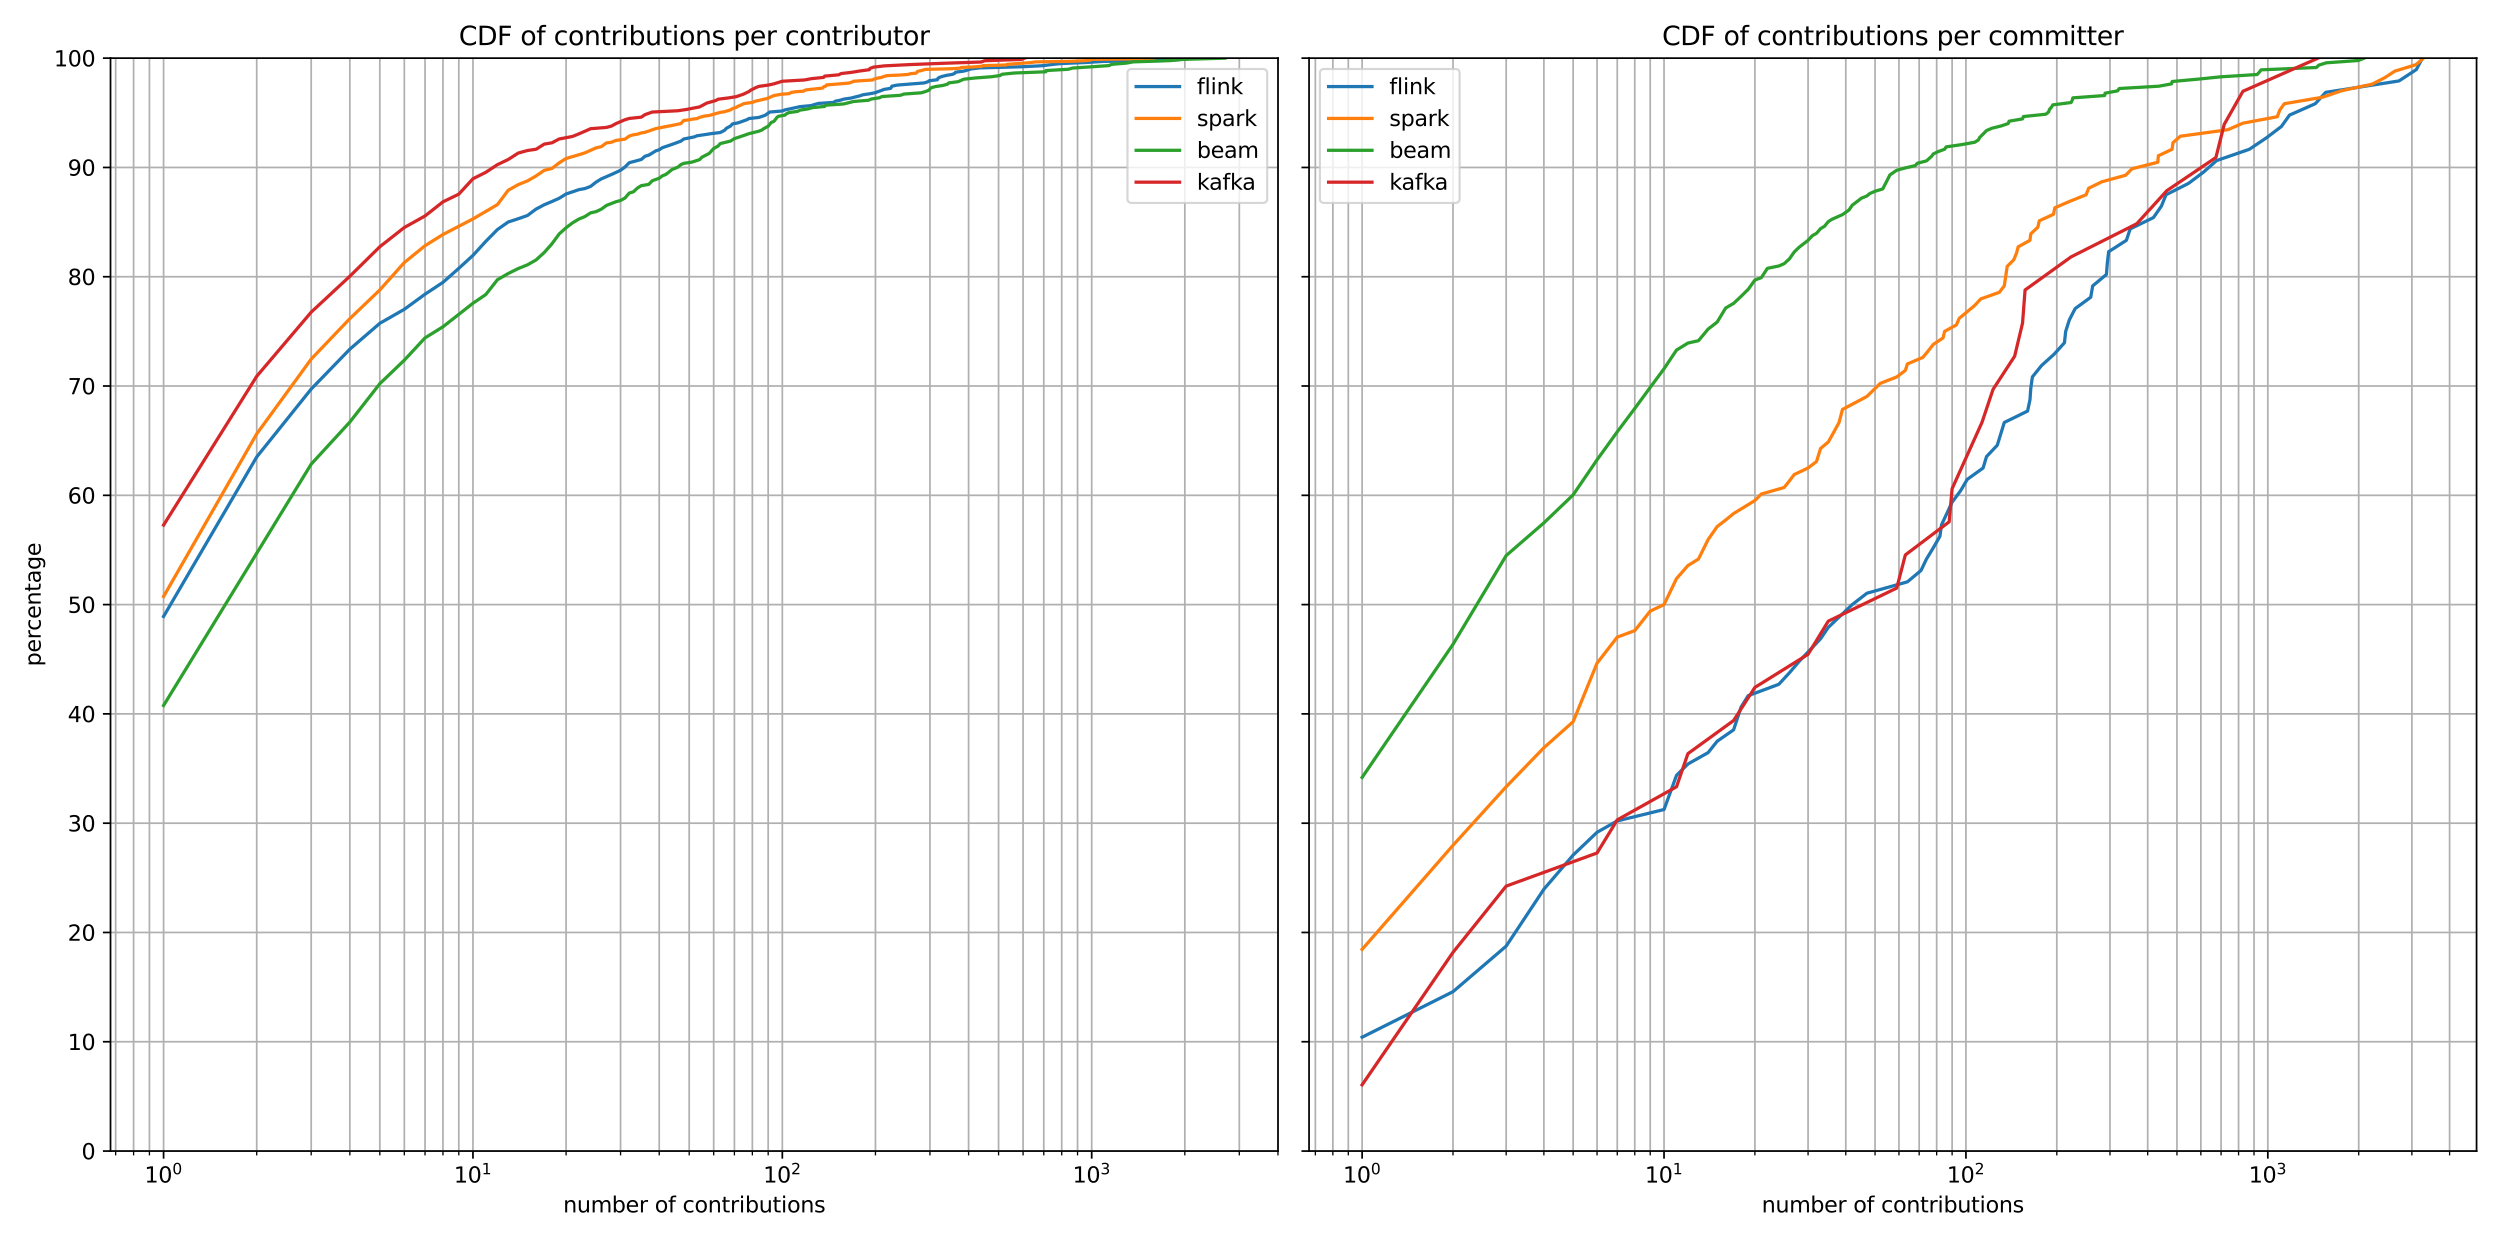 <?xml version="1.0" encoding="utf-8" standalone="no"?>
<!DOCTYPE svg PUBLIC "-//W3C//DTD SVG 1.1//EN"
  "http://www.w3.org/Graphics/SVG/1.1/DTD/svg11.dtd">
<svg xmlns:xlink="http://www.w3.org/1999/xlink" width="1152pt" height="576pt" viewBox="0 0 1152 576" xmlns="http://www.w3.org/2000/svg" version="1.1">
 <defs>
  <style type="text/css">*{stroke-linejoin: round; stroke-linecap: butt}</style>
 </defs>
 <g id="figure_1">
  <g id="patch_1">
   <path d="M 0 576 
L 1152 576 
L 1152 0 
L 0 0 
z
" style="fill: #ffffff"/>
  </g>
  <g id="axes_1">
   <g id="patch_2">
    <path d="M 50.925 530.4 
L 588.913 530.4 
L 588.913 26.8 
L 50.925 26.8 
z
" style="fill: #ffffff"/>
   </g>
   <g id="matplotlib.axis_1">
    <g id="xtick_1">
     <g id="line2d_1">
      <path d="M 75.379 530.4 
L 75.379 26.8 
" clip-path="url(#p5de18d5796)" style="fill: none; stroke: #b0b0b0; stroke-width: 0.8; stroke-linecap: square"/>
     </g>
     <g id="line2d_2">
      <defs>
       <path id="m990726c61e" d="M 0 0 
L 0 3.5 
" style="stroke: #000000; stroke-width: 0.8"/>
      </defs>
      <g>
       <use xlink:href="#m990726c61e" x="75.379" y="530.4" style="stroke: #000000; stroke-width: 0.8"/>
      </g>
     </g>
     <g id="text_1">
      <!-- $\mathdefault{10^{0}}$ -->
      <g transform="translate(66.579 544.998)scale(0.1 -0.1)">
       <defs>
        <path id="DejaVuSans-31" d="M 794 531 
L 1825 531 
L 1825 4091 
L 703 3866 
L 703 4441 
L 1819 4666 
L 2450 4666 
L 2450 531 
L 3481 531 
L 3481 0 
L 794 0 
L 794 531 
z
" transform="scale(0.016)"/>
        <path id="DejaVuSans-30" d="M 2034 4250 
Q 1547 4250 1301 3770 
Q 1056 3291 1056 2328 
Q 1056 1369 1301 889 
Q 1547 409 2034 409 
Q 2525 409 2770 889 
Q 3016 1369 3016 2328 
Q 3016 3291 2770 3770 
Q 2525 4250 2034 4250 
z
M 2034 4750 
Q 2819 4750 3233 4129 
Q 3647 3509 3647 2328 
Q 3647 1150 3233 529 
Q 2819 -91 2034 -91 
Q 1250 -91 836 529 
Q 422 1150 422 2328 
Q 422 3509 836 4129 
Q 1250 4750 2034 4750 
z
" transform="scale(0.016)"/>
       </defs>
       <use xlink:href="#DejaVuSans-31" transform="translate(0 0.766)"/>
       <use xlink:href="#DejaVuSans-30" transform="translate(63.623 0.766)"/>
       <use xlink:href="#DejaVuSans-30" transform="translate(128.203 39.047)scale(0.7)"/>
      </g>
     </g>
    </g>
    <g id="xtick_2">
     <g id="line2d_3">
      <path d="M 217.938 530.4 
L 217.938 26.8 
" clip-path="url(#p5de18d5796)" style="fill: none; stroke: #b0b0b0; stroke-width: 0.8; stroke-linecap: square"/>
     </g>
     <g id="line2d_4">
      <g>
       <use xlink:href="#m990726c61e" x="217.938" y="530.4" style="stroke: #000000; stroke-width: 0.8"/>
      </g>
     </g>
     <g id="text_2">
      <!-- $\mathdefault{10^{1}}$ -->
      <g transform="translate(209.138 544.998)scale(0.1 -0.1)">
       <use xlink:href="#DejaVuSans-31" transform="translate(0 0.684)"/>
       <use xlink:href="#DejaVuSans-30" transform="translate(63.623 0.684)"/>
       <use xlink:href="#DejaVuSans-31" transform="translate(128.203 38.966)scale(0.7)"/>
      </g>
     </g>
    </g>
    <g id="xtick_3">
     <g id="line2d_5">
      <path d="M 360.497 530.4 
L 360.497 26.8 
" clip-path="url(#p5de18d5796)" style="fill: none; stroke: #b0b0b0; stroke-width: 0.8; stroke-linecap: square"/>
     </g>
     <g id="line2d_6">
      <g>
       <use xlink:href="#m990726c61e" x="360.497" y="530.4" style="stroke: #000000; stroke-width: 0.8"/>
      </g>
     </g>
     <g id="text_3">
      <!-- $\mathdefault{10^{2}}$ -->
      <g transform="translate(351.697 544.998)scale(0.1 -0.1)">
       <defs>
        <path id="DejaVuSans-32" d="M 1228 531 
L 3431 531 
L 3431 0 
L 469 0 
L 469 531 
Q 828 903 1448 1529 
Q 2069 2156 2228 2338 
Q 2531 2678 2651 2914 
Q 2772 3150 2772 3378 
Q 2772 3750 2511 3984 
Q 2250 4219 1831 4219 
Q 1534 4219 1204 4116 
Q 875 4013 500 3803 
L 500 4441 
Q 881 4594 1212 4672 
Q 1544 4750 1819 4750 
Q 2544 4750 2975 4387 
Q 3406 4025 3406 3419 
Q 3406 3131 3298 2873 
Q 3191 2616 2906 2266 
Q 2828 2175 2409 1742 
Q 1991 1309 1228 531 
z
" transform="scale(0.016)"/>
       </defs>
       <use xlink:href="#DejaVuSans-31" transform="translate(0 0.766)"/>
       <use xlink:href="#DejaVuSans-30" transform="translate(63.623 0.766)"/>
       <use xlink:href="#DejaVuSans-32" transform="translate(128.203 39.047)scale(0.7)"/>
      </g>
     </g>
    </g>
    <g id="xtick_4">
     <g id="line2d_7">
      <path d="M 503.056 530.4 
L 503.056 26.8 
" clip-path="url(#p5de18d5796)" style="fill: none; stroke: #b0b0b0; stroke-width: 0.8; stroke-linecap: square"/>
     </g>
     <g id="line2d_8">
      <g>
       <use xlink:href="#m990726c61e" x="503.056" y="530.4" style="stroke: #000000; stroke-width: 0.8"/>
      </g>
     </g>
     <g id="text_4">
      <!-- $\mathdefault{10^{3}}$ -->
      <g transform="translate(494.256 544.998)scale(0.1 -0.1)">
       <defs>
        <path id="DejaVuSans-33" d="M 2597 2516 
Q 3050 2419 3304 2112 
Q 3559 1806 3559 1356 
Q 3559 666 3084 287 
Q 2609 -91 1734 -91 
Q 1441 -91 1130 -33 
Q 819 25 488 141 
L 488 750 
Q 750 597 1062 519 
Q 1375 441 1716 441 
Q 2309 441 2620 675 
Q 2931 909 2931 1356 
Q 2931 1769 2642 2001 
Q 2353 2234 1838 2234 
L 1294 2234 
L 1294 2753 
L 1863 2753 
Q 2328 2753 2575 2939 
Q 2822 3125 2822 3475 
Q 2822 3834 2567 4026 
Q 2313 4219 1838 4219 
Q 1578 4219 1281 4162 
Q 984 4106 628 3988 
L 628 4550 
Q 988 4650 1302 4700 
Q 1616 4750 1894 4750 
Q 2613 4750 3031 4423 
Q 3450 4097 3450 3541 
Q 3450 3153 3228 2886 
Q 3006 2619 2597 2516 
z
" transform="scale(0.016)"/>
       </defs>
       <use xlink:href="#DejaVuSans-31" transform="translate(0 0.766)"/>
       <use xlink:href="#DejaVuSans-30" transform="translate(63.623 0.766)"/>
       <use xlink:href="#DejaVuSans-33" transform="translate(128.203 39.047)scale(0.7)"/>
      </g>
     </g>
    </g>
    <g id="xtick_5">
     <g id="line2d_9">
      <path d="M 53.296 530.4 
L 53.296 26.8 
" clip-path="url(#p5de18d5796)" style="fill: none; stroke: #b0b0b0; stroke-width: 0.8; stroke-linecap: square"/>
     </g>
     <g id="line2d_10">
      <defs>
       <path id="m89c592ec4c" d="M 0 0 
L 0 2 
" style="stroke: #000000; stroke-width: 0.6"/>
      </defs>
      <g>
       <use xlink:href="#m89c592ec4c" x="53.296" y="530.4" style="stroke: #000000; stroke-width: 0.6"/>
      </g>
     </g>
    </g>
    <g id="xtick_6">
     <g id="line2d_11">
      <path d="M 61.564 530.4 
L 61.564 26.8 
" clip-path="url(#p5de18d5796)" style="fill: none; stroke: #b0b0b0; stroke-width: 0.8; stroke-linecap: square"/>
     </g>
     <g id="line2d_12">
      <g>
       <use xlink:href="#m89c592ec4c" x="61.564" y="530.4" style="stroke: #000000; stroke-width: 0.6"/>
      </g>
     </g>
    </g>
    <g id="xtick_7">
     <g id="line2d_13">
      <path d="M 68.856 530.4 
L 68.856 26.8 
" clip-path="url(#p5de18d5796)" style="fill: none; stroke: #b0b0b0; stroke-width: 0.8; stroke-linecap: square"/>
     </g>
     <g id="line2d_14">
      <g>
       <use xlink:href="#m89c592ec4c" x="68.856" y="530.4" style="stroke: #000000; stroke-width: 0.6"/>
      </g>
     </g>
    </g>
    <g id="xtick_8">
     <g id="line2d_15">
      <path d="M 118.293 530.4 
L 118.293 26.8 
" clip-path="url(#p5de18d5796)" style="fill: none; stroke: #b0b0b0; stroke-width: 0.8; stroke-linecap: square"/>
     </g>
     <g id="line2d_16">
      <g>
       <use xlink:href="#m89c592ec4c" x="118.293" y="530.4" style="stroke: #000000; stroke-width: 0.6"/>
      </g>
     </g>
    </g>
    <g id="xtick_9">
     <g id="line2d_17">
      <path d="M 143.397 530.4 
L 143.397 26.8 
" clip-path="url(#p5de18d5796)" style="fill: none; stroke: #b0b0b0; stroke-width: 0.8; stroke-linecap: square"/>
     </g>
     <g id="line2d_18">
      <g>
       <use xlink:href="#m89c592ec4c" x="143.397" y="530.4" style="stroke: #000000; stroke-width: 0.6"/>
      </g>
     </g>
    </g>
    <g id="xtick_10">
     <g id="line2d_19">
      <path d="M 161.208 530.4 
L 161.208 26.8 
" clip-path="url(#p5de18d5796)" style="fill: none; stroke: #b0b0b0; stroke-width: 0.8; stroke-linecap: square"/>
     </g>
     <g id="line2d_20">
      <g>
       <use xlink:href="#m89c592ec4c" x="161.208" y="530.4" style="stroke: #000000; stroke-width: 0.6"/>
      </g>
     </g>
    </g>
    <g id="xtick_11">
     <g id="line2d_21">
      <path d="M 175.023 530.4 
L 175.023 26.8 
" clip-path="url(#p5de18d5796)" style="fill: none; stroke: #b0b0b0; stroke-width: 0.8; stroke-linecap: square"/>
     </g>
     <g id="line2d_22">
      <g>
       <use xlink:href="#m89c592ec4c" x="175.023" y="530.4" style="stroke: #000000; stroke-width: 0.6"/>
      </g>
     </g>
    </g>
    <g id="xtick_12">
     <g id="line2d_23">
      <path d="M 186.311 530.4 
L 186.311 26.8 
" clip-path="url(#p5de18d5796)" style="fill: none; stroke: #b0b0b0; stroke-width: 0.8; stroke-linecap: square"/>
     </g>
     <g id="line2d_24">
      <g>
       <use xlink:href="#m89c592ec4c" x="186.311" y="530.4" style="stroke: #000000; stroke-width: 0.6"/>
      </g>
     </g>
    </g>
    <g id="xtick_13">
     <g id="line2d_25">
      <path d="M 195.855 530.4 
L 195.855 26.8 
" clip-path="url(#p5de18d5796)" style="fill: none; stroke: #b0b0b0; stroke-width: 0.8; stroke-linecap: square"/>
     </g>
     <g id="line2d_26">
      <g>
       <use xlink:href="#m89c592ec4c" x="195.855" y="530.4" style="stroke: #000000; stroke-width: 0.6"/>
      </g>
     </g>
    </g>
    <g id="xtick_14">
     <g id="line2d_27">
      <path d="M 204.122 530.4 
L 204.122 26.8 
" clip-path="url(#p5de18d5796)" style="fill: none; stroke: #b0b0b0; stroke-width: 0.8; stroke-linecap: square"/>
     </g>
     <g id="line2d_28">
      <g>
       <use xlink:href="#m89c592ec4c" x="204.122" y="530.4" style="stroke: #000000; stroke-width: 0.6"/>
      </g>
     </g>
    </g>
    <g id="xtick_15">
     <g id="line2d_29">
      <path d="M 211.415 530.4 
L 211.415 26.8 
" clip-path="url(#p5de18d5796)" style="fill: none; stroke: #b0b0b0; stroke-width: 0.8; stroke-linecap: square"/>
     </g>
     <g id="line2d_30">
      <g>
       <use xlink:href="#m89c592ec4c" x="211.415" y="530.4" style="stroke: #000000; stroke-width: 0.6"/>
      </g>
     </g>
    </g>
    <g id="xtick_16">
     <g id="line2d_31">
      <path d="M 260.852 530.4 
L 260.852 26.8 
" clip-path="url(#p5de18d5796)" style="fill: none; stroke: #b0b0b0; stroke-width: 0.8; stroke-linecap: square"/>
     </g>
     <g id="line2d_32">
      <g>
       <use xlink:href="#m89c592ec4c" x="260.852" y="530.4" style="stroke: #000000; stroke-width: 0.6"/>
      </g>
     </g>
    </g>
    <g id="xtick_17">
     <g id="line2d_33">
      <path d="M 285.956 530.4 
L 285.956 26.8 
" clip-path="url(#p5de18d5796)" style="fill: none; stroke: #b0b0b0; stroke-width: 0.8; stroke-linecap: square"/>
     </g>
     <g id="line2d_34">
      <g>
       <use xlink:href="#m89c592ec4c" x="285.956" y="530.4" style="stroke: #000000; stroke-width: 0.6"/>
      </g>
     </g>
    </g>
    <g id="xtick_18">
     <g id="line2d_35">
      <path d="M 303.767 530.4 
L 303.767 26.8 
" clip-path="url(#p5de18d5796)" style="fill: none; stroke: #b0b0b0; stroke-width: 0.8; stroke-linecap: square"/>
     </g>
     <g id="line2d_36">
      <g>
       <use xlink:href="#m89c592ec4c" x="303.767" y="530.4" style="stroke: #000000; stroke-width: 0.6"/>
      </g>
     </g>
    </g>
    <g id="xtick_19">
     <g id="line2d_37">
      <path d="M 317.582 530.4 
L 317.582 26.8 
" clip-path="url(#p5de18d5796)" style="fill: none; stroke: #b0b0b0; stroke-width: 0.8; stroke-linecap: square"/>
     </g>
     <g id="line2d_38">
      <g>
       <use xlink:href="#m89c592ec4c" x="317.582" y="530.4" style="stroke: #000000; stroke-width: 0.6"/>
      </g>
     </g>
    </g>
    <g id="xtick_20">
     <g id="line2d_39">
      <path d="M 328.87 530.4 
L 328.87 26.8 
" clip-path="url(#p5de18d5796)" style="fill: none; stroke: #b0b0b0; stroke-width: 0.8; stroke-linecap: square"/>
     </g>
     <g id="line2d_40">
      <g>
       <use xlink:href="#m89c592ec4c" x="328.87" y="530.4" style="stroke: #000000; stroke-width: 0.6"/>
      </g>
     </g>
    </g>
    <g id="xtick_21">
     <g id="line2d_41">
      <path d="M 338.414 530.4 
L 338.414 26.8 
" clip-path="url(#p5de18d5796)" style="fill: none; stroke: #b0b0b0; stroke-width: 0.8; stroke-linecap: square"/>
     </g>
     <g id="line2d_42">
      <g>
       <use xlink:href="#m89c592ec4c" x="338.414" y="530.4" style="stroke: #000000; stroke-width: 0.6"/>
      </g>
     </g>
    </g>
    <g id="xtick_22">
     <g id="line2d_43">
      <path d="M 346.681 530.4 
L 346.681 26.8 
" clip-path="url(#p5de18d5796)" style="fill: none; stroke: #b0b0b0; stroke-width: 0.8; stroke-linecap: square"/>
     </g>
     <g id="line2d_44">
      <g>
       <use xlink:href="#m89c592ec4c" x="346.681" y="530.4" style="stroke: #000000; stroke-width: 0.6"/>
      </g>
     </g>
    </g>
    <g id="xtick_23">
     <g id="line2d_45">
      <path d="M 353.974 530.4 
L 353.974 26.8 
" clip-path="url(#p5de18d5796)" style="fill: none; stroke: #b0b0b0; stroke-width: 0.8; stroke-linecap: square"/>
     </g>
     <g id="line2d_46">
      <g>
       <use xlink:href="#m89c592ec4c" x="353.974" y="530.4" style="stroke: #000000; stroke-width: 0.6"/>
      </g>
     </g>
    </g>
    <g id="xtick_24">
     <g id="line2d_47">
      <path d="M 403.411 530.4 
L 403.411 26.8 
" clip-path="url(#p5de18d5796)" style="fill: none; stroke: #b0b0b0; stroke-width: 0.8; stroke-linecap: square"/>
     </g>
     <g id="line2d_48">
      <g>
       <use xlink:href="#m89c592ec4c" x="403.411" y="530.4" style="stroke: #000000; stroke-width: 0.6"/>
      </g>
     </g>
    </g>
    <g id="xtick_25">
     <g id="line2d_49">
      <path d="M 428.515 530.4 
L 428.515 26.8 
" clip-path="url(#p5de18d5796)" style="fill: none; stroke: #b0b0b0; stroke-width: 0.8; stroke-linecap: square"/>
     </g>
     <g id="line2d_50">
      <g>
       <use xlink:href="#m89c592ec4c" x="428.515" y="530.4" style="stroke: #000000; stroke-width: 0.6"/>
      </g>
     </g>
    </g>
    <g id="xtick_26">
     <g id="line2d_51">
      <path d="M 446.326 530.4 
L 446.326 26.8 
" clip-path="url(#p5de18d5796)" style="fill: none; stroke: #b0b0b0; stroke-width: 0.8; stroke-linecap: square"/>
     </g>
     <g id="line2d_52">
      <g>
       <use xlink:href="#m89c592ec4c" x="446.326" y="530.4" style="stroke: #000000; stroke-width: 0.6"/>
      </g>
     </g>
    </g>
    <g id="xtick_27">
     <g id="line2d_53">
      <path d="M 460.141 530.4 
L 460.141 26.8 
" clip-path="url(#p5de18d5796)" style="fill: none; stroke: #b0b0b0; stroke-width: 0.8; stroke-linecap: square"/>
     </g>
     <g id="line2d_54">
      <g>
       <use xlink:href="#m89c592ec4c" x="460.141" y="530.4" style="stroke: #000000; stroke-width: 0.6"/>
      </g>
     </g>
    </g>
    <g id="xtick_28">
     <g id="line2d_55">
      <path d="M 471.429 530.4 
L 471.429 26.8 
" clip-path="url(#p5de18d5796)" style="fill: none; stroke: #b0b0b0; stroke-width: 0.8; stroke-linecap: square"/>
     </g>
     <g id="line2d_56">
      <g>
       <use xlink:href="#m89c592ec4c" x="471.429" y="530.4" style="stroke: #000000; stroke-width: 0.6"/>
      </g>
     </g>
    </g>
    <g id="xtick_29">
     <g id="line2d_57">
      <path d="M 480.973 530.4 
L 480.973 26.8 
" clip-path="url(#p5de18d5796)" style="fill: none; stroke: #b0b0b0; stroke-width: 0.8; stroke-linecap: square"/>
     </g>
     <g id="line2d_58">
      <g>
       <use xlink:href="#m89c592ec4c" x="480.973" y="530.4" style="stroke: #000000; stroke-width: 0.6"/>
      </g>
     </g>
    </g>
    <g id="xtick_30">
     <g id="line2d_59">
      <path d="M 489.24 530.4 
L 489.24 26.8 
" clip-path="url(#p5de18d5796)" style="fill: none; stroke: #b0b0b0; stroke-width: 0.8; stroke-linecap: square"/>
     </g>
     <g id="line2d_60">
      <g>
       <use xlink:href="#m89c592ec4c" x="489.24" y="530.4" style="stroke: #000000; stroke-width: 0.6"/>
      </g>
     </g>
    </g>
    <g id="xtick_31">
     <g id="line2d_61">
      <path d="M 496.532 530.4 
L 496.532 26.8 
" clip-path="url(#p5de18d5796)" style="fill: none; stroke: #b0b0b0; stroke-width: 0.8; stroke-linecap: square"/>
     </g>
     <g id="line2d_62">
      <g>
       <use xlink:href="#m89c592ec4c" x="496.532" y="530.4" style="stroke: #000000; stroke-width: 0.6"/>
      </g>
     </g>
    </g>
    <g id="xtick_32">
     <g id="line2d_63">
      <path d="M 545.97 530.4 
L 545.97 26.8 
" clip-path="url(#p5de18d5796)" style="fill: none; stroke: #b0b0b0; stroke-width: 0.8; stroke-linecap: square"/>
     </g>
     <g id="line2d_64">
      <g>
       <use xlink:href="#m89c592ec4c" x="545.97" y="530.4" style="stroke: #000000; stroke-width: 0.6"/>
      </g>
     </g>
    </g>
    <g id="xtick_33">
     <g id="line2d_65">
      <path d="M 571.073 530.4 
L 571.073 26.8 
" clip-path="url(#p5de18d5796)" style="fill: none; stroke: #b0b0b0; stroke-width: 0.8; stroke-linecap: square"/>
     </g>
     <g id="line2d_66">
      <g>
       <use xlink:href="#m89c592ec4c" x="571.073" y="530.4" style="stroke: #000000; stroke-width: 0.6"/>
      </g>
     </g>
    </g>
    <g id="xtick_34">
     <g id="line2d_67">
      <path d="M 588.885 530.4 
L 588.885 26.8 
" clip-path="url(#p5de18d5796)" style="fill: none; stroke: #b0b0b0; stroke-width: 0.8; stroke-linecap: square"/>
     </g>
     <g id="line2d_68">
      <g>
       <use xlink:href="#m89c592ec4c" x="588.885" y="530.4" style="stroke: #000000; stroke-width: 0.6"/>
      </g>
     </g>
    </g>
    <g id="text_5">
     <!-- number of contributions -->
     <g transform="translate(259.5 558.677)scale(0.1 -0.1)">
      <defs>
       <path id="DejaVuSans-6e" d="M 3513 2113 
L 3513 0 
L 2938 0 
L 2938 2094 
Q 2938 2591 2744 2837 
Q 2550 3084 2163 3084 
Q 1697 3084 1428 2787 
Q 1159 2491 1159 1978 
L 1159 0 
L 581 0 
L 581 3500 
L 1159 3500 
L 1159 2956 
Q 1366 3272 1645 3428 
Q 1925 3584 2291 3584 
Q 2894 3584 3203 3211 
Q 3513 2838 3513 2113 
z
" transform="scale(0.016)"/>
       <path id="DejaVuSans-75" d="M 544 1381 
L 544 3500 
L 1119 3500 
L 1119 1403 
Q 1119 906 1312 657 
Q 1506 409 1894 409 
Q 2359 409 2629 706 
Q 2900 1003 2900 1516 
L 2900 3500 
L 3475 3500 
L 3475 0 
L 2900 0 
L 2900 538 
Q 2691 219 2414 64 
Q 2138 -91 1772 -91 
Q 1169 -91 856 284 
Q 544 659 544 1381 
z
M 1991 3584 
L 1991 3584 
z
" transform="scale(0.016)"/>
       <path id="DejaVuSans-6d" d="M 3328 2828 
Q 3544 3216 3844 3400 
Q 4144 3584 4550 3584 
Q 5097 3584 5394 3201 
Q 5691 2819 5691 2113 
L 5691 0 
L 5113 0 
L 5113 2094 
Q 5113 2597 4934 2840 
Q 4756 3084 4391 3084 
Q 3944 3084 3684 2787 
Q 3425 2491 3425 1978 
L 3425 0 
L 2847 0 
L 2847 2094 
Q 2847 2600 2669 2842 
Q 2491 3084 2119 3084 
Q 1678 3084 1418 2786 
Q 1159 2488 1159 1978 
L 1159 0 
L 581 0 
L 581 3500 
L 1159 3500 
L 1159 2956 
Q 1356 3278 1631 3431 
Q 1906 3584 2284 3584 
Q 2666 3584 2933 3390 
Q 3200 3197 3328 2828 
z
" transform="scale(0.016)"/>
       <path id="DejaVuSans-62" d="M 3116 1747 
Q 3116 2381 2855 2742 
Q 2594 3103 2138 3103 
Q 1681 3103 1420 2742 
Q 1159 2381 1159 1747 
Q 1159 1113 1420 752 
Q 1681 391 2138 391 
Q 2594 391 2855 752 
Q 3116 1113 3116 1747 
z
M 1159 2969 
Q 1341 3281 1617 3432 
Q 1894 3584 2278 3584 
Q 2916 3584 3314 3078 
Q 3713 2572 3713 1747 
Q 3713 922 3314 415 
Q 2916 -91 2278 -91 
Q 1894 -91 1617 61 
Q 1341 213 1159 525 
L 1159 0 
L 581 0 
L 581 4863 
L 1159 4863 
L 1159 2969 
z
" transform="scale(0.016)"/>
       <path id="DejaVuSans-65" d="M 3597 1894 
L 3597 1613 
L 953 1613 
Q 991 1019 1311 708 
Q 1631 397 2203 397 
Q 2534 397 2845 478 
Q 3156 559 3463 722 
L 3463 178 
Q 3153 47 2828 -22 
Q 2503 -91 2169 -91 
Q 1331 -91 842 396 
Q 353 884 353 1716 
Q 353 2575 817 3079 
Q 1281 3584 2069 3584 
Q 2775 3584 3186 3129 
Q 3597 2675 3597 1894 
z
M 3022 2063 
Q 3016 2534 2758 2815 
Q 2500 3097 2075 3097 
Q 1594 3097 1305 2825 
Q 1016 2553 972 2059 
L 3022 2063 
z
" transform="scale(0.016)"/>
       <path id="DejaVuSans-72" d="M 2631 2963 
Q 2534 3019 2420 3045 
Q 2306 3072 2169 3072 
Q 1681 3072 1420 2755 
Q 1159 2438 1159 1844 
L 1159 0 
L 581 0 
L 581 3500 
L 1159 3500 
L 1159 2956 
Q 1341 3275 1631 3429 
Q 1922 3584 2338 3584 
Q 2397 3584 2469 3576 
Q 2541 3569 2628 3553 
L 2631 2963 
z
" transform="scale(0.016)"/>
       <path id="DejaVuSans-20" transform="scale(0.016)"/>
       <path id="DejaVuSans-6f" d="M 1959 3097 
Q 1497 3097 1228 2736 
Q 959 2375 959 1747 
Q 959 1119 1226 758 
Q 1494 397 1959 397 
Q 2419 397 2687 759 
Q 2956 1122 2956 1747 
Q 2956 2369 2687 2733 
Q 2419 3097 1959 3097 
z
M 1959 3584 
Q 2709 3584 3137 3096 
Q 3566 2609 3566 1747 
Q 3566 888 3137 398 
Q 2709 -91 1959 -91 
Q 1206 -91 779 398 
Q 353 888 353 1747 
Q 353 2609 779 3096 
Q 1206 3584 1959 3584 
z
" transform="scale(0.016)"/>
       <path id="DejaVuSans-66" d="M 2375 4863 
L 2375 4384 
L 1825 4384 
Q 1516 4384 1395 4259 
Q 1275 4134 1275 3809 
L 1275 3500 
L 2222 3500 
L 2222 3053 
L 1275 3053 
L 1275 0 
L 697 0 
L 697 3053 
L 147 3053 
L 147 3500 
L 697 3500 
L 697 3744 
Q 697 4328 969 4595 
Q 1241 4863 1831 4863 
L 2375 4863 
z
" transform="scale(0.016)"/>
       <path id="DejaVuSans-63" d="M 3122 3366 
L 3122 2828 
Q 2878 2963 2633 3030 
Q 2388 3097 2138 3097 
Q 1578 3097 1268 2742 
Q 959 2388 959 1747 
Q 959 1106 1268 751 
Q 1578 397 2138 397 
Q 2388 397 2633 464 
Q 2878 531 3122 666 
L 3122 134 
Q 2881 22 2623 -34 
Q 2366 -91 2075 -91 
Q 1284 -91 818 406 
Q 353 903 353 1747 
Q 353 2603 823 3093 
Q 1294 3584 2113 3584 
Q 2378 3584 2631 3529 
Q 2884 3475 3122 3366 
z
" transform="scale(0.016)"/>
       <path id="DejaVuSans-74" d="M 1172 4494 
L 1172 3500 
L 2356 3500 
L 2356 3053 
L 1172 3053 
L 1172 1153 
Q 1172 725 1289 603 
Q 1406 481 1766 481 
L 2356 481 
L 2356 0 
L 1766 0 
Q 1100 0 847 248 
Q 594 497 594 1153 
L 594 3053 
L 172 3053 
L 172 3500 
L 594 3500 
L 594 4494 
L 1172 4494 
z
" transform="scale(0.016)"/>
       <path id="DejaVuSans-69" d="M 603 3500 
L 1178 3500 
L 1178 0 
L 603 0 
L 603 3500 
z
M 603 4863 
L 1178 4863 
L 1178 4134 
L 603 4134 
L 603 4863 
z
" transform="scale(0.016)"/>
       <path id="DejaVuSans-73" d="M 2834 3397 
L 2834 2853 
Q 2591 2978 2328 3040 
Q 2066 3103 1784 3103 
Q 1356 3103 1142 2972 
Q 928 2841 928 2578 
Q 928 2378 1081 2264 
Q 1234 2150 1697 2047 
L 1894 2003 
Q 2506 1872 2764 1633 
Q 3022 1394 3022 966 
Q 3022 478 2636 193 
Q 2250 -91 1575 -91 
Q 1294 -91 989 -36 
Q 684 19 347 128 
L 347 722 
Q 666 556 975 473 
Q 1284 391 1588 391 
Q 1994 391 2212 530 
Q 2431 669 2431 922 
Q 2431 1156 2273 1281 
Q 2116 1406 1581 1522 
L 1381 1569 
Q 847 1681 609 1914 
Q 372 2147 372 2553 
Q 372 3047 722 3315 
Q 1072 3584 1716 3584 
Q 2034 3584 2315 3537 
Q 2597 3491 2834 3397 
z
" transform="scale(0.016)"/>
      </defs>
      <use xlink:href="#DejaVuSans-6e"/>
      <use xlink:href="#DejaVuSans-75" x="63.379"/>
      <use xlink:href="#DejaVuSans-6d" x="126.758"/>
      <use xlink:href="#DejaVuSans-62" x="224.17"/>
      <use xlink:href="#DejaVuSans-65" x="287.646"/>
      <use xlink:href="#DejaVuSans-72" x="349.17"/>
      <use xlink:href="#DejaVuSans-20" x="390.283"/>
      <use xlink:href="#DejaVuSans-6f" x="422.07"/>
      <use xlink:href="#DejaVuSans-66" x="483.252"/>
      <use xlink:href="#DejaVuSans-20" x="518.457"/>
      <use xlink:href="#DejaVuSans-63" x="550.244"/>
      <use xlink:href="#DejaVuSans-6f" x="605.225"/>
      <use xlink:href="#DejaVuSans-6e" x="666.406"/>
      <use xlink:href="#DejaVuSans-74" x="729.785"/>
      <use xlink:href="#DejaVuSans-72" x="768.994"/>
      <use xlink:href="#DejaVuSans-69" x="810.107"/>
      <use xlink:href="#DejaVuSans-62" x="837.891"/>
      <use xlink:href="#DejaVuSans-75" x="901.367"/>
      <use xlink:href="#DejaVuSans-74" x="964.746"/>
      <use xlink:href="#DejaVuSans-69" x="1003.955"/>
      <use xlink:href="#DejaVuSans-6f" x="1031.738"/>
      <use xlink:href="#DejaVuSans-6e" x="1092.92"/>
      <use xlink:href="#DejaVuSans-73" x="1156.299"/>
     </g>
    </g>
   </g>
   <g id="matplotlib.axis_2">
    <g id="ytick_1">
     <g id="line2d_69">
      <path d="M 50.925 530.4 
L 588.913 530.4 
" clip-path="url(#p5de18d5796)" style="fill: none; stroke: #b0b0b0; stroke-width: 0.8; stroke-linecap: square"/>
     </g>
     <g id="line2d_70">
      <defs>
       <path id="m80495a75f2" d="M 0 0 
L -3.5 0 
" style="stroke: #000000; stroke-width: 0.8"/>
      </defs>
      <g>
       <use xlink:href="#m80495a75f2" x="50.925" y="530.4" style="stroke: #000000; stroke-width: 0.8"/>
      </g>
     </g>
     <g id="text_6">
      <!-- 0 -->
      <g transform="translate(37.562 534.199)scale(0.1 -0.1)">
       <use xlink:href="#DejaVuSans-30"/>
      </g>
     </g>
    </g>
    <g id="ytick_2">
     <g id="line2d_71">
      <path d="M 50.925 480.04 
L 588.913 480.04 
" clip-path="url(#p5de18d5796)" style="fill: none; stroke: #b0b0b0; stroke-width: 0.8; stroke-linecap: square"/>
     </g>
     <g id="line2d_72">
      <g>
       <use xlink:href="#m80495a75f2" x="50.925" y="480.04" style="stroke: #000000; stroke-width: 0.8"/>
      </g>
     </g>
     <g id="text_7">
      <!-- 10 -->
      <g transform="translate(31.2 483.839)scale(0.1 -0.1)">
       <use xlink:href="#DejaVuSans-31"/>
       <use xlink:href="#DejaVuSans-30" x="63.623"/>
      </g>
     </g>
    </g>
    <g id="ytick_3">
     <g id="line2d_73">
      <path d="M 50.925 429.68 
L 588.913 429.68 
" clip-path="url(#p5de18d5796)" style="fill: none; stroke: #b0b0b0; stroke-width: 0.8; stroke-linecap: square"/>
     </g>
     <g id="line2d_74">
      <g>
       <use xlink:href="#m80495a75f2" x="50.925" y="429.68" style="stroke: #000000; stroke-width: 0.8"/>
      </g>
     </g>
     <g id="text_8">
      <!-- 20 -->
      <g transform="translate(31.2 433.479)scale(0.1 -0.1)">
       <use xlink:href="#DejaVuSans-32"/>
       <use xlink:href="#DejaVuSans-30" x="63.623"/>
      </g>
     </g>
    </g>
    <g id="ytick_4">
     <g id="line2d_75">
      <path d="M 50.925 379.32 
L 588.913 379.32 
" clip-path="url(#p5de18d5796)" style="fill: none; stroke: #b0b0b0; stroke-width: 0.8; stroke-linecap: square"/>
     </g>
     <g id="line2d_76">
      <g>
       <use xlink:href="#m80495a75f2" x="50.925" y="379.32" style="stroke: #000000; stroke-width: 0.8"/>
      </g>
     </g>
     <g id="text_9">
      <!-- 30 -->
      <g transform="translate(31.2 383.119)scale(0.1 -0.1)">
       <use xlink:href="#DejaVuSans-33"/>
       <use xlink:href="#DejaVuSans-30" x="63.623"/>
      </g>
     </g>
    </g>
    <g id="ytick_5">
     <g id="line2d_77">
      <path d="M 50.925 328.96 
L 588.913 328.96 
" clip-path="url(#p5de18d5796)" style="fill: none; stroke: #b0b0b0; stroke-width: 0.8; stroke-linecap: square"/>
     </g>
     <g id="line2d_78">
      <g>
       <use xlink:href="#m80495a75f2" x="50.925" y="328.96" style="stroke: #000000; stroke-width: 0.8"/>
      </g>
     </g>
     <g id="text_10">
      <!-- 40 -->
      <g transform="translate(31.2 332.759)scale(0.1 -0.1)">
       <defs>
        <path id="DejaVuSans-34" d="M 2419 4116 
L 825 1625 
L 2419 1625 
L 2419 4116 
z
M 2253 4666 
L 3047 4666 
L 3047 1625 
L 3713 1625 
L 3713 1100 
L 3047 1100 
L 3047 0 
L 2419 0 
L 2419 1100 
L 313 1100 
L 313 1709 
L 2253 4666 
z
" transform="scale(0.016)"/>
       </defs>
       <use xlink:href="#DejaVuSans-34"/>
       <use xlink:href="#DejaVuSans-30" x="63.623"/>
      </g>
     </g>
    </g>
    <g id="ytick_6">
     <g id="line2d_79">
      <path d="M 50.925 278.6 
L 588.913 278.6 
" clip-path="url(#p5de18d5796)" style="fill: none; stroke: #b0b0b0; stroke-width: 0.8; stroke-linecap: square"/>
     </g>
     <g id="line2d_80">
      <g>
       <use xlink:href="#m80495a75f2" x="50.925" y="278.6" style="stroke: #000000; stroke-width: 0.8"/>
      </g>
     </g>
     <g id="text_11">
      <!-- 50 -->
      <g transform="translate(31.2 282.399)scale(0.1 -0.1)">
       <defs>
        <path id="DejaVuSans-35" d="M 691 4666 
L 3169 4666 
L 3169 4134 
L 1269 4134 
L 1269 2991 
Q 1406 3038 1543 3061 
Q 1681 3084 1819 3084 
Q 2600 3084 3056 2656 
Q 3513 2228 3513 1497 
Q 3513 744 3044 326 
Q 2575 -91 1722 -91 
Q 1428 -91 1123 -41 
Q 819 9 494 109 
L 494 744 
Q 775 591 1075 516 
Q 1375 441 1709 441 
Q 2250 441 2565 725 
Q 2881 1009 2881 1497 
Q 2881 1984 2565 2268 
Q 2250 2553 1709 2553 
Q 1456 2553 1204 2497 
Q 953 2441 691 2322 
L 691 4666 
z
" transform="scale(0.016)"/>
       </defs>
       <use xlink:href="#DejaVuSans-35"/>
       <use xlink:href="#DejaVuSans-30" x="63.623"/>
      </g>
     </g>
    </g>
    <g id="ytick_7">
     <g id="line2d_81">
      <path d="M 50.925 228.24 
L 588.913 228.24 
" clip-path="url(#p5de18d5796)" style="fill: none; stroke: #b0b0b0; stroke-width: 0.8; stroke-linecap: square"/>
     </g>
     <g id="line2d_82">
      <g>
       <use xlink:href="#m80495a75f2" x="50.925" y="228.24" style="stroke: #000000; stroke-width: 0.8"/>
      </g>
     </g>
     <g id="text_12">
      <!-- 60 -->
      <g transform="translate(31.2 232.039)scale(0.1 -0.1)">
       <defs>
        <path id="DejaVuSans-36" d="M 2113 2584 
Q 1688 2584 1439 2293 
Q 1191 2003 1191 1497 
Q 1191 994 1439 701 
Q 1688 409 2113 409 
Q 2538 409 2786 701 
Q 3034 994 3034 1497 
Q 3034 2003 2786 2293 
Q 2538 2584 2113 2584 
z
M 3366 4563 
L 3366 3988 
Q 3128 4100 2886 4159 
Q 2644 4219 2406 4219 
Q 1781 4219 1451 3797 
Q 1122 3375 1075 2522 
Q 1259 2794 1537 2939 
Q 1816 3084 2150 3084 
Q 2853 3084 3261 2657 
Q 3669 2231 3669 1497 
Q 3669 778 3244 343 
Q 2819 -91 2113 -91 
Q 1303 -91 875 529 
Q 447 1150 447 2328 
Q 447 3434 972 4092 
Q 1497 4750 2381 4750 
Q 2619 4750 2861 4703 
Q 3103 4656 3366 4563 
z
" transform="scale(0.016)"/>
       </defs>
       <use xlink:href="#DejaVuSans-36"/>
       <use xlink:href="#DejaVuSans-30" x="63.623"/>
      </g>
     </g>
    </g>
    <g id="ytick_8">
     <g id="line2d_83">
      <path d="M 50.925 177.88 
L 588.913 177.88 
" clip-path="url(#p5de18d5796)" style="fill: none; stroke: #b0b0b0; stroke-width: 0.8; stroke-linecap: square"/>
     </g>
     <g id="line2d_84">
      <g>
       <use xlink:href="#m80495a75f2" x="50.925" y="177.88" style="stroke: #000000; stroke-width: 0.8"/>
      </g>
     </g>
     <g id="text_13">
      <!-- 70 -->
      <g transform="translate(31.2 181.679)scale(0.1 -0.1)">
       <defs>
        <path id="DejaVuSans-37" d="M 525 4666 
L 3525 4666 
L 3525 4397 
L 1831 0 
L 1172 0 
L 2766 4134 
L 525 4134 
L 525 4666 
z
" transform="scale(0.016)"/>
       </defs>
       <use xlink:href="#DejaVuSans-37"/>
       <use xlink:href="#DejaVuSans-30" x="63.623"/>
      </g>
     </g>
    </g>
    <g id="ytick_9">
     <g id="line2d_85">
      <path d="M 50.925 127.52 
L 588.913 127.52 
" clip-path="url(#p5de18d5796)" style="fill: none; stroke: #b0b0b0; stroke-width: 0.8; stroke-linecap: square"/>
     </g>
     <g id="line2d_86">
      <g>
       <use xlink:href="#m80495a75f2" x="50.925" y="127.52" style="stroke: #000000; stroke-width: 0.8"/>
      </g>
     </g>
     <g id="text_14">
      <!-- 80 -->
      <g transform="translate(31.2 131.319)scale(0.1 -0.1)">
       <defs>
        <path id="DejaVuSans-38" d="M 2034 2216 
Q 1584 2216 1326 1975 
Q 1069 1734 1069 1313 
Q 1069 891 1326 650 
Q 1584 409 2034 409 
Q 2484 409 2743 651 
Q 3003 894 3003 1313 
Q 3003 1734 2745 1975 
Q 2488 2216 2034 2216 
z
M 1403 2484 
Q 997 2584 770 2862 
Q 544 3141 544 3541 
Q 544 4100 942 4425 
Q 1341 4750 2034 4750 
Q 2731 4750 3128 4425 
Q 3525 4100 3525 3541 
Q 3525 3141 3298 2862 
Q 3072 2584 2669 2484 
Q 3125 2378 3379 2068 
Q 3634 1759 3634 1313 
Q 3634 634 3220 271 
Q 2806 -91 2034 -91 
Q 1263 -91 848 271 
Q 434 634 434 1313 
Q 434 1759 690 2068 
Q 947 2378 1403 2484 
z
M 1172 3481 
Q 1172 3119 1398 2916 
Q 1625 2713 2034 2713 
Q 2441 2713 2670 2916 
Q 2900 3119 2900 3481 
Q 2900 3844 2670 4047 
Q 2441 4250 2034 4250 
Q 1625 4250 1398 4047 
Q 1172 3844 1172 3481 
z
" transform="scale(0.016)"/>
       </defs>
       <use xlink:href="#DejaVuSans-38"/>
       <use xlink:href="#DejaVuSans-30" x="63.623"/>
      </g>
     </g>
    </g>
    <g id="ytick_10">
     <g id="line2d_87">
      <path d="M 50.925 77.16 
L 588.913 77.16 
" clip-path="url(#p5de18d5796)" style="fill: none; stroke: #b0b0b0; stroke-width: 0.8; stroke-linecap: square"/>
     </g>
     <g id="line2d_88">
      <g>
       <use xlink:href="#m80495a75f2" x="50.925" y="77.16" style="stroke: #000000; stroke-width: 0.8"/>
      </g>
     </g>
     <g id="text_15">
      <!-- 90 -->
      <g transform="translate(31.2 80.959)scale(0.1 -0.1)">
       <defs>
        <path id="DejaVuSans-39" d="M 703 97 
L 703 672 
Q 941 559 1184 500 
Q 1428 441 1663 441 
Q 2288 441 2617 861 
Q 2947 1281 2994 2138 
Q 2813 1869 2534 1725 
Q 2256 1581 1919 1581 
Q 1219 1581 811 2004 
Q 403 2428 403 3163 
Q 403 3881 828 4315 
Q 1253 4750 1959 4750 
Q 2769 4750 3195 4129 
Q 3622 3509 3622 2328 
Q 3622 1225 3098 567 
Q 2575 -91 1691 -91 
Q 1453 -91 1209 -44 
Q 966 3 703 97 
z
M 1959 2075 
Q 2384 2075 2632 2365 
Q 2881 2656 2881 3163 
Q 2881 3666 2632 3958 
Q 2384 4250 1959 4250 
Q 1534 4250 1286 3958 
Q 1038 3666 1038 3163 
Q 1038 2656 1286 2365 
Q 1534 2075 1959 2075 
z
" transform="scale(0.016)"/>
       </defs>
       <use xlink:href="#DejaVuSans-39"/>
       <use xlink:href="#DejaVuSans-30" x="63.623"/>
      </g>
     </g>
    </g>
    <g id="ytick_11">
     <g id="line2d_89">
      <path d="M 50.925 26.8 
L 588.913 26.8 
" clip-path="url(#p5de18d5796)" style="fill: none; stroke: #b0b0b0; stroke-width: 0.8; stroke-linecap: square"/>
     </g>
     <g id="line2d_90">
      <g>
       <use xlink:href="#m80495a75f2" x="50.925" y="26.8" style="stroke: #000000; stroke-width: 0.8"/>
      </g>
     </g>
     <g id="text_16">
      <!-- 100 -->
      <g transform="translate(24.837 30.599)scale(0.1 -0.1)">
       <use xlink:href="#DejaVuSans-31"/>
       <use xlink:href="#DejaVuSans-30" x="63.623"/>
       <use xlink:href="#DejaVuSans-30" x="127.246"/>
      </g>
     </g>
    </g>
    <g id="text_17">
     <!-- percentage -->
     <g transform="translate(18.758 307.063)rotate(-90)scale(0.1 -0.1)">
      <defs>
       <path id="DejaVuSans-70" d="M 1159 525 
L 1159 -1331 
L 581 -1331 
L 581 3500 
L 1159 3500 
L 1159 2969 
Q 1341 3281 1617 3432 
Q 1894 3584 2278 3584 
Q 2916 3584 3314 3078 
Q 3713 2572 3713 1747 
Q 3713 922 3314 415 
Q 2916 -91 2278 -91 
Q 1894 -91 1617 61 
Q 1341 213 1159 525 
z
M 3116 1747 
Q 3116 2381 2855 2742 
Q 2594 3103 2138 3103 
Q 1681 3103 1420 2742 
Q 1159 2381 1159 1747 
Q 1159 1113 1420 752 
Q 1681 391 2138 391 
Q 2594 391 2855 752 
Q 3116 1113 3116 1747 
z
" transform="scale(0.016)"/>
       <path id="DejaVuSans-61" d="M 2194 1759 
Q 1497 1759 1228 1600 
Q 959 1441 959 1056 
Q 959 750 1161 570 
Q 1363 391 1709 391 
Q 2188 391 2477 730 
Q 2766 1069 2766 1631 
L 2766 1759 
L 2194 1759 
z
M 3341 1997 
L 3341 0 
L 2766 0 
L 2766 531 
Q 2569 213 2275 61 
Q 1981 -91 1556 -91 
Q 1019 -91 701 211 
Q 384 513 384 1019 
Q 384 1609 779 1909 
Q 1175 2209 1959 2209 
L 2766 2209 
L 2766 2266 
Q 2766 2663 2505 2880 
Q 2244 3097 1772 3097 
Q 1472 3097 1187 3025 
Q 903 2953 641 2809 
L 641 3341 
Q 956 3463 1253 3523 
Q 1550 3584 1831 3584 
Q 2591 3584 2966 3190 
Q 3341 2797 3341 1997 
z
" transform="scale(0.016)"/>
       <path id="DejaVuSans-67" d="M 2906 1791 
Q 2906 2416 2648 2759 
Q 2391 3103 1925 3103 
Q 1463 3103 1205 2759 
Q 947 2416 947 1791 
Q 947 1169 1205 825 
Q 1463 481 1925 481 
Q 2391 481 2648 825 
Q 2906 1169 2906 1791 
z
M 3481 434 
Q 3481 -459 3084 -895 
Q 2688 -1331 1869 -1331 
Q 1566 -1331 1297 -1286 
Q 1028 -1241 775 -1147 
L 775 -588 
Q 1028 -725 1275 -790 
Q 1522 -856 1778 -856 
Q 2344 -856 2625 -561 
Q 2906 -266 2906 331 
L 2906 616 
Q 2728 306 2450 153 
Q 2172 0 1784 0 
Q 1141 0 747 490 
Q 353 981 353 1791 
Q 353 2603 747 3093 
Q 1141 3584 1784 3584 
Q 2172 3584 2450 3431 
Q 2728 3278 2906 2969 
L 2906 3500 
L 3481 3500 
L 3481 434 
z
" transform="scale(0.016)"/>
      </defs>
      <use xlink:href="#DejaVuSans-70"/>
      <use xlink:href="#DejaVuSans-65" x="63.477"/>
      <use xlink:href="#DejaVuSans-72" x="125"/>
      <use xlink:href="#DejaVuSans-63" x="163.863"/>
      <use xlink:href="#DejaVuSans-65" x="218.844"/>
      <use xlink:href="#DejaVuSans-6e" x="280.367"/>
      <use xlink:href="#DejaVuSans-74" x="343.746"/>
      <use xlink:href="#DejaVuSans-61" x="382.955"/>
      <use xlink:href="#DejaVuSans-67" x="444.234"/>
      <use xlink:href="#DejaVuSans-65" x="507.711"/>
     </g>
    </g>
   </g>
   <g id="line2d_91">
    <path d="M 75.379 284.063 
L 118.293 210.559 
L 143.397 179.271 
L 161.208 160.895 
L 175.023 148.975 
L 186.311 142.519 
L 195.855 135.566 
L 204.122 130.103 
L 211.415 123.646 
L 217.938 117.686 
L 223.839 111.23 
L 229.226 105.767 
L 234.181 102.29 
L 238.77 100.8 
L 243.041 99.31 
L 247.037 96.331 
L 250.79 94.344 
L 254.329 92.854 
L 257.677 91.364 
L 260.852 89.378 
L 263.873 88.384 
L 266.753 87.391 
L 269.505 86.894 
L 272.14 85.901 
L 274.668 83.914 
L 277.096 82.424 
L 281.684 80.438 
L 283.857 79.445 
L 285.956 78.451 
L 287.986 76.961 
L 289.951 74.975 
L 291.857 74.478 
L 293.705 73.981 
L 295.5 73.485 
L 297.244 71.995 
L 298.94 71.498 
L 300.591 70.505 
L 302.199 69.512 
L 303.767 69.015 
L 305.296 68.022 
L 306.788 67.525 
L 308.244 67.028 
L 309.668 66.532 
L 313.751 65.042 
L 315.055 64.049 
L 317.582 63.552 
L 320.01 63.055 
L 321.19 62.559 
L 324.599 62.062 
L 327.83 61.565 
L 331.891 61.069 
L 333.826 60.075 
L 334.771 59.082 
L 335.702 58.585 
L 336.619 58.089 
L 337.523 57.095 
L 340.158 56.599 
L 344.315 55.109 
L 345.114 54.612 
L 349.702 54.116 
L 352.582 53.122 
L 353.282 52.626 
L 353.974 52.129 
L 354.658 51.632 
L 360.497 51.136 
L 361.723 50.639 
L 364.104 50.142 
L 368.609 49.149 
L 373.815 48.652 
L 375.295 48.156 
L 377.215 47.659 
L 384.349 47.163 
L 384.769 46.666 
L 387.229 46.169 
L 388.817 45.673 
L 392.247 45.176 
L 394.073 44.679 
L 396.196 44.183 
L 397.572 43.686 
L 400.884 43.189 
L 403.411 42.693 
L 404.637 42.196 
L 406.136 41.699 
L 407.31 41.203 
L 410.428 40.706 
L 410.703 40.209 
L 410.978 39.713 
L 413.396 39.216 
L 419.416 38.72 
L 425.772 38.223 
L 427.474 37.726 
L 428.1 37.23 
L 431.927 36.733 
L 432.122 36.236 
L 432.703 35.74 
L 434.039 35.243 
L 436.081 34.746 
L 438.937 34.25 
L 439.974 33.753 
L 440.316 33.256 
L 444.12 32.76 
L 445.86 32.263 
L 447.4 31.766 
L 451.519 31.27 
L 470.703 30.773 
L 480.351 30.277 
L 484.33 29.78 
L 488.852 29.283 
L 500.528 28.787 
L 508.448 28.29 
L 538.091 27.793 
L 545.223 27.297 
L 548.932 26.8 
" clip-path="url(#p5de18d5796)" style="fill: none; stroke: #1f77b4; stroke-width: 1.5; stroke-linecap: square"/>
   </g>
   <g id="line2d_92">
    <path d="M 75.379 274.868 
L 118.293 199.93 
L 143.397 165.477 
L 161.208 146.814 
L 175.023 133.607 
L 186.311 120.974 
L 195.855 113.222 
L 204.122 108.054 
L 217.938 100.876 
L 229.226 94.272 
L 234.181 87.668 
L 238.77 85.084 
L 243.041 83.362 
L 247.037 81.065 
L 250.79 78.481 
L 254.329 77.619 
L 257.677 75.035 
L 260.852 73.026 
L 266.753 71.303 
L 269.505 70.442 
L 274.668 68.145 
L 277.096 67.57 
L 279.433 65.848 
L 281.684 65.561 
L 283.857 64.699 
L 287.986 64.125 
L 289.951 62.689 
L 291.857 62.115 
L 293.705 61.828 
L 295.5 61.254 
L 297.244 60.967 
L 302.199 59.244 
L 311.059 57.521 
L 313.751 56.947 
L 315.055 55.512 
L 317.582 55.224 
L 318.808 54.937 
L 321.19 54.65 
L 322.347 54.076 
L 324.599 53.502 
L 326.771 53.215 
L 331.891 51.779 
L 333.826 51.492 
L 336.619 50.631 
L 337.523 50.056 
L 339.292 49.482 
L 340.158 48.908 
L 341.012 48.621 
L 342.686 47.759 
L 346.681 47.185 
L 348.21 46.611 
L 351.875 45.75 
L 353.282 45.462 
L 356.666 44.027 
L 359.874 43.453 
L 363.517 43.166 
L 364.686 42.591 
L 366.398 42.304 
L 370.217 42.017 
L 371.267 41.443 
L 379.077 40.582 
L 379.534 40.007 
L 380.438 39.72 
L 380.885 39.146 
L 391.125 38.285 
L 392.984 37.71 
L 393.349 37.423 
L 402.16 36.849 
L 402.475 36.562 
L 404.333 35.988 
L 406.136 35.701 
L 406.726 35.413 
L 408.747 34.839 
L 415.213 34.552 
L 418.695 34.265 
L 419.416 33.978 
L 422.22 33.691 
L 422.902 32.829 
L 424.464 32.542 
L 426.416 31.968 
L 438.235 31.681 
L 442.659 31.394 
L 442.823 31.107 
L 448.903 30.82 
L 452.507 30.532 
L 452.926 30.245 
L 463.632 29.958 
L 463.982 29.671 
L 475.231 28.81 
L 477.048 28.523 
L 493.501 28.236 
L 500.27 27.948 
L 502.433 27.661 
L 502.932 27.374 
L 527.16 27.087 
L 531.689 26.8 
L 531.689 26.8 
" clip-path="url(#p5de18d5796)" style="fill: none; stroke: #ff7f0e; stroke-width: 1.5; stroke-linecap: square"/>
   </g>
   <g id="line2d_93">
    <path d="M 75.379 325.082 
L 118.293 254.931 
L 143.397 213.868 
L 161.208 194.477 
L 175.023 176.796 
L 186.311 165.96 
L 195.855 155.694 
L 204.122 150.561 
L 211.415 144.858 
L 217.938 139.725 
L 223.839 135.733 
L 229.226 128.889 
L 234.181 126.037 
L 238.77 123.756 
L 243.041 122.045 
L 247.037 119.764 
L 250.79 116.342 
L 254.329 112.349 
L 257.677 107.787 
L 260.852 104.935 
L 263.873 102.654 
L 266.753 100.943 
L 269.505 99.802 
L 272.14 98.091 
L 274.668 97.521 
L 277.096 96.38 
L 279.433 94.669 
L 283.857 92.958 
L 285.956 92.388 
L 287.986 91.247 
L 289.951 88.966 
L 291.857 88.395 
L 293.705 86.684 
L 295.5 85.544 
L 298.94 84.973 
L 300.591 83.263 
L 302.199 82.692 
L 303.767 82.122 
L 305.296 80.981 
L 306.788 80.411 
L 308.244 79.27 
L 309.668 78.13 
L 312.42 76.989 
L 313.751 75.848 
L 315.055 75.278 
L 318.808 74.708 
L 322.347 73.567 
L 323.483 72.426 
L 326.771 70.715 
L 327.83 69.575 
L 328.87 68.434 
L 330.9 67.293 
L 331.891 66.153 
L 336.619 65.012 
L 337.523 64.442 
L 338.414 63.871 
L 340.158 63.301 
L 341.855 62.731 
L 343.506 62.16 
L 345.114 61.59 
L 349.702 60.449 
L 351.159 59.879 
L 351.875 59.309 
L 353.974 58.168 
L 355.334 56.457 
L 356.666 55.887 
L 357.969 54.176 
L 358.611 53.605 
L 361.723 53.035 
L 362.327 52.465 
L 363.517 51.894 
L 367.513 51.324 
L 368.609 50.754 
L 372.299 50.183 
L 374.312 49.613 
L 379.987 49.043 
L 380.438 48.472 
L 388.817 47.902 
L 393.349 46.761 
L 400.236 46.191 
L 401.525 45.621 
L 405.241 45.051 
L 406.432 44.48 
L 414.957 43.91 
L 416.479 43.34 
L 424.464 42.769 
L 426.416 42.199 
L 427.892 41.629 
L 428.515 41.058 
L 428.926 40.488 
L 430.943 39.918 
L 434.603 39.347 
L 436.627 38.777 
L 437.168 38.207 
L 441.499 37.636 
L 444.12 36.496 
L 449.494 35.925 
L 456.965 35.355 
L 460.88 34.785 
L 461.73 34.214 
L 467.378 33.644 
L 481.938 33.074 
L 482.025 32.503 
L 492.187 31.933 
L 494.22 31.363 
L 502.807 30.792 
L 511.059 30.222 
L 512.191 29.652 
L 519.061 29.081 
L 522.184 28.511 
L 539.033 27.941 
L 545.034 27.37 
L 564.459 26.8 
" clip-path="url(#p5de18d5796)" style="fill: none; stroke: #2ca02c; stroke-width: 1.5; stroke-linecap: square"/>
   </g>
   <g id="line2d_94">
    <path d="M 75.379 241.953 
L 118.293 173.388 
L 143.397 143.834 
L 161.208 127.284 
L 175.023 113.689 
L 186.311 104.823 
L 195.855 99.503 
L 204.122 93.001 
L 211.415 89.454 
L 217.938 82.362 
L 223.839 79.406 
L 229.226 75.86 
L 234.181 73.495 
L 238.77 70.54 
L 243.041 69.358 
L 247.037 68.767 
L 250.79 66.402 
L 254.329 65.811 
L 257.677 64.038 
L 260.852 63.447 
L 263.873 62.856 
L 266.753 61.674 
L 269.505 60.492 
L 272.14 59.309 
L 279.433 58.718 
L 281.684 58.127 
L 283.857 56.945 
L 287.986 55.172 
L 289.951 54.581 
L 295.5 53.99 
L 297.244 52.808 
L 300.591 51.625 
L 312.42 51.034 
L 316.331 50.443 
L 322.347 49.261 
L 324.599 48.079 
L 325.695 47.488 
L 327.83 46.897 
L 329.894 46.306 
L 330.9 45.715 
L 335.702 45.123 
L 339.292 44.532 
L 342.686 43.35 
L 345.114 42.168 
L 345.903 41.577 
L 348.21 40.395 
L 349.702 39.804 
L 353.974 39.213 
L 356.666 38.622 
L 360.497 37.439 
L 370.744 36.848 
L 373.815 36.257 
L 379.534 35.666 
L 379.987 35.075 
L 386.42 34.484 
L 387.63 33.893 
L 392.617 33.302 
L 396.196 32.711 
L 400.561 32.12 
L 400.884 31.529 
L 402.475 30.938 
L 407.6 30.346 
L 419.416 29.755 
L 434.603 29.164 
L 452.086 28.573 
L 453.755 27.982 
L 470.493 27.391 
L 472.147 26.8 
" clip-path="url(#p5de18d5796)" style="fill: none; stroke: #d62728; stroke-width: 1.5; stroke-linecap: square"/>
   </g>
   <g id="patch_3">
    <path d="M 50.925 530.4 
L 50.925 26.8 
" style="fill: none; stroke: #000000; stroke-width: 0.8; stroke-linejoin: miter; stroke-linecap: square"/>
   </g>
   <g id="patch_4">
    <path d="M 588.913 530.4 
L 588.913 26.8 
" style="fill: none; stroke: #000000; stroke-width: 0.8; stroke-linejoin: miter; stroke-linecap: square"/>
   </g>
   <g id="patch_5">
    <path d="M 50.925 530.4 
L 588.913 530.4 
" style="fill: none; stroke: #000000; stroke-width: 0.8; stroke-linejoin: miter; stroke-linecap: square"/>
   </g>
   <g id="patch_6">
    <path d="M 50.925 26.8 
L 588.913 26.8 
" style="fill: none; stroke: #000000; stroke-width: 0.8; stroke-linejoin: miter; stroke-linecap: square"/>
   </g>
   <g id="text_18">
    <!-- CDF of contributions per contributor -->
    <g transform="translate(211.431 20.8)scale(0.12 -0.12)">
     <defs>
      <path id="DejaVuSans-43" d="M 4122 4306 
L 4122 3641 
Q 3803 3938 3442 4084 
Q 3081 4231 2675 4231 
Q 1875 4231 1450 3742 
Q 1025 3253 1025 2328 
Q 1025 1406 1450 917 
Q 1875 428 2675 428 
Q 3081 428 3442 575 
Q 3803 722 4122 1019 
L 4122 359 
Q 3791 134 3420 21 
Q 3050 -91 2638 -91 
Q 1578 -91 968 557 
Q 359 1206 359 2328 
Q 359 3453 968 4101 
Q 1578 4750 2638 4750 
Q 3056 4750 3426 4639 
Q 3797 4528 4122 4306 
z
" transform="scale(0.016)"/>
      <path id="DejaVuSans-44" d="M 1259 4147 
L 1259 519 
L 2022 519 
Q 2988 519 3436 956 
Q 3884 1394 3884 2338 
Q 3884 3275 3436 3711 
Q 2988 4147 2022 4147 
L 1259 4147 
z
M 628 4666 
L 1925 4666 
Q 3281 4666 3915 4102 
Q 4550 3538 4550 2338 
Q 4550 1131 3912 565 
Q 3275 0 1925 0 
L 628 0 
L 628 4666 
z
" transform="scale(0.016)"/>
      <path id="DejaVuSans-46" d="M 628 4666 
L 3309 4666 
L 3309 4134 
L 1259 4134 
L 1259 2759 
L 3109 2759 
L 3109 2228 
L 1259 2228 
L 1259 0 
L 628 0 
L 628 4666 
z
" transform="scale(0.016)"/>
     </defs>
     <use xlink:href="#DejaVuSans-43"/>
     <use xlink:href="#DejaVuSans-44" x="69.824"/>
     <use xlink:href="#DejaVuSans-46" x="146.826"/>
     <use xlink:href="#DejaVuSans-20" x="204.346"/>
     <use xlink:href="#DejaVuSans-6f" x="236.133"/>
     <use xlink:href="#DejaVuSans-66" x="297.314"/>
     <use xlink:href="#DejaVuSans-20" x="332.52"/>
     <use xlink:href="#DejaVuSans-63" x="364.307"/>
     <use xlink:href="#DejaVuSans-6f" x="419.287"/>
     <use xlink:href="#DejaVuSans-6e" x="480.469"/>
     <use xlink:href="#DejaVuSans-74" x="543.848"/>
     <use xlink:href="#DejaVuSans-72" x="583.057"/>
     <use xlink:href="#DejaVuSans-69" x="624.17"/>
     <use xlink:href="#DejaVuSans-62" x="651.953"/>
     <use xlink:href="#DejaVuSans-75" x="715.43"/>
     <use xlink:href="#DejaVuSans-74" x="778.809"/>
     <use xlink:href="#DejaVuSans-69" x="818.018"/>
     <use xlink:href="#DejaVuSans-6f" x="845.801"/>
     <use xlink:href="#DejaVuSans-6e" x="906.982"/>
     <use xlink:href="#DejaVuSans-73" x="970.361"/>
     <use xlink:href="#DejaVuSans-20" x="1022.461"/>
     <use xlink:href="#DejaVuSans-70" x="1054.248"/>
     <use xlink:href="#DejaVuSans-65" x="1117.725"/>
     <use xlink:href="#DejaVuSans-72" x="1179.248"/>
     <use xlink:href="#DejaVuSans-20" x="1220.361"/>
     <use xlink:href="#DejaVuSans-63" x="1252.148"/>
     <use xlink:href="#DejaVuSans-6f" x="1307.129"/>
     <use xlink:href="#DejaVuSans-6e" x="1368.311"/>
     <use xlink:href="#DejaVuSans-74" x="1431.689"/>
     <use xlink:href="#DejaVuSans-72" x="1470.898"/>
     <use xlink:href="#DejaVuSans-69" x="1512.012"/>
     <use xlink:href="#DejaVuSans-62" x="1539.795"/>
     <use xlink:href="#DejaVuSans-75" x="1603.271"/>
     <use xlink:href="#DejaVuSans-74" x="1666.65"/>
     <use xlink:href="#DejaVuSans-6f" x="1705.859"/>
     <use xlink:href="#DejaVuSans-72" x="1767.041"/>
    </g>
   </g>
   <g id="legend_1">
    <g id="patch_7">
     <path d="M 521.542 93.513 
L 581.913 93.513 
Q 583.913 93.513 583.913 91.513 
L 583.913 33.8 
Q 583.913 31.8 581.913 31.8 
L 521.542 31.8 
Q 519.542 31.8 519.542 33.8 
L 519.542 91.513 
Q 519.542 93.513 521.542 93.513 
z
" style="fill: #ffffff; opacity: 0.8; stroke: #cccccc; stroke-linejoin: miter"/>
    </g>
    <g id="line2d_95">
     <path d="M 523.542 39.898 
L 533.542 39.898 
L 543.542 39.898 
" style="fill: none; stroke: #1f77b4; stroke-width: 1.5; stroke-linecap: square"/>
    </g>
    <g id="text_19">
     <!-- flink -->
     <g transform="translate(551.542 43.398)scale(0.1 -0.1)">
      <defs>
       <path id="DejaVuSans-6c" d="M 603 4863 
L 1178 4863 
L 1178 0 
L 603 0 
L 603 4863 
z
" transform="scale(0.016)"/>
       <path id="DejaVuSans-6b" d="M 581 4863 
L 1159 4863 
L 1159 1991 
L 2875 3500 
L 3609 3500 
L 1753 1863 
L 3688 0 
L 2938 0 
L 1159 1709 
L 1159 0 
L 581 0 
L 581 4863 
z
" transform="scale(0.016)"/>
      </defs>
      <use xlink:href="#DejaVuSans-66"/>
      <use xlink:href="#DejaVuSans-6c" x="35.205"/>
      <use xlink:href="#DejaVuSans-69" x="62.988"/>
      <use xlink:href="#DejaVuSans-6e" x="90.771"/>
      <use xlink:href="#DejaVuSans-6b" x="154.15"/>
     </g>
    </g>
    <g id="line2d_96">
     <path d="M 523.542 54.577 
L 533.542 54.577 
L 543.542 54.577 
" style="fill: none; stroke: #ff7f0e; stroke-width: 1.5; stroke-linecap: square"/>
    </g>
    <g id="text_20">
     <!-- spark -->
     <g transform="translate(551.542 58.077)scale(0.1 -0.1)">
      <use xlink:href="#DejaVuSans-73"/>
      <use xlink:href="#DejaVuSans-70" x="52.1"/>
      <use xlink:href="#DejaVuSans-61" x="115.576"/>
      <use xlink:href="#DejaVuSans-72" x="176.855"/>
      <use xlink:href="#DejaVuSans-6b" x="217.969"/>
     </g>
    </g>
    <g id="line2d_97">
     <path d="M 523.542 69.255 
L 533.542 69.255 
L 543.542 69.255 
" style="fill: none; stroke: #2ca02c; stroke-width: 1.5; stroke-linecap: square"/>
    </g>
    <g id="text_21">
     <!-- beam -->
     <g transform="translate(551.542 72.755)scale(0.1 -0.1)">
      <use xlink:href="#DejaVuSans-62"/>
      <use xlink:href="#DejaVuSans-65" x="63.477"/>
      <use xlink:href="#DejaVuSans-61" x="125"/>
      <use xlink:href="#DejaVuSans-6d" x="186.279"/>
     </g>
    </g>
    <g id="line2d_98">
     <path d="M 523.542 83.933 
L 533.542 83.933 
L 543.542 83.933 
" style="fill: none; stroke: #d62728; stroke-width: 1.5; stroke-linecap: square"/>
    </g>
    <g id="text_22">
     <!-- kafka -->
     <g transform="translate(551.542 87.433)scale(0.1 -0.1)">
      <use xlink:href="#DejaVuSans-6b"/>
      <use xlink:href="#DejaVuSans-61" x="56.16"/>
      <use xlink:href="#DejaVuSans-66" x="117.439"/>
      <use xlink:href="#DejaVuSans-6b" x="152.645"/>
      <use xlink:href="#DejaVuSans-61" x="208.805"/>
     </g>
    </g>
   </g>
  </g>
  <g id="axes_2">
   <g id="patch_8">
    <path d="M 603.212 530.4 
L 1141.2 530.4 
L 1141.2 26.8 
L 603.212 26.8 
z
" style="fill: #ffffff"/>
   </g>
   <g id="matplotlib.axis_3">
    <g id="xtick_35">
     <g id="line2d_99">
      <path d="M 627.666 530.4 
L 627.666 26.8 
" clip-path="url(#paaf1e12ea4)" style="fill: none; stroke: #b0b0b0; stroke-width: 0.8; stroke-linecap: square"/>
     </g>
     <g id="line2d_100">
      <g>
       <use xlink:href="#m990726c61e" x="627.666" y="530.4" style="stroke: #000000; stroke-width: 0.8"/>
      </g>
     </g>
     <g id="text_23">
      <!-- $\mathdefault{10^{0}}$ -->
      <g transform="translate(618.866 544.998)scale(0.1 -0.1)">
       <use xlink:href="#DejaVuSans-31" transform="translate(0 0.766)"/>
       <use xlink:href="#DejaVuSans-30" transform="translate(63.623 0.766)"/>
       <use xlink:href="#DejaVuSans-30" transform="translate(128.203 39.047)scale(0.7)"/>
      </g>
     </g>
    </g>
    <g id="xtick_36">
     <g id="line2d_101">
      <path d="M 766.783 530.4 
L 766.783 26.8 
" clip-path="url(#paaf1e12ea4)" style="fill: none; stroke: #b0b0b0; stroke-width: 0.8; stroke-linecap: square"/>
     </g>
     <g id="line2d_102">
      <g>
       <use xlink:href="#m990726c61e" x="766.783" y="530.4" style="stroke: #000000; stroke-width: 0.8"/>
      </g>
     </g>
     <g id="text_24">
      <!-- $\mathdefault{10^{1}}$ -->
      <g transform="translate(757.983 544.998)scale(0.1 -0.1)">
       <use xlink:href="#DejaVuSans-31" transform="translate(0 0.684)"/>
       <use xlink:href="#DejaVuSans-30" transform="translate(63.623 0.684)"/>
       <use xlink:href="#DejaVuSans-31" transform="translate(128.203 38.966)scale(0.7)"/>
      </g>
     </g>
    </g>
    <g id="xtick_37">
     <g id="line2d_103">
      <path d="M 905.9 530.4 
L 905.9 26.8 
" clip-path="url(#paaf1e12ea4)" style="fill: none; stroke: #b0b0b0; stroke-width: 0.8; stroke-linecap: square"/>
     </g>
     <g id="line2d_104">
      <g>
       <use xlink:href="#m990726c61e" x="905.9" y="530.4" style="stroke: #000000; stroke-width: 0.8"/>
      </g>
     </g>
     <g id="text_25">
      <!-- $\mathdefault{10^{2}}$ -->
      <g transform="translate(897.1 544.998)scale(0.1 -0.1)">
       <use xlink:href="#DejaVuSans-31" transform="translate(0 0.766)"/>
       <use xlink:href="#DejaVuSans-30" transform="translate(63.623 0.766)"/>
       <use xlink:href="#DejaVuSans-32" transform="translate(128.203 39.047)scale(0.7)"/>
      </g>
     </g>
    </g>
    <g id="xtick_38">
     <g id="line2d_105">
      <path d="M 1045.016 530.4 
L 1045.016 26.8 
" clip-path="url(#paaf1e12ea4)" style="fill: none; stroke: #b0b0b0; stroke-width: 0.8; stroke-linecap: square"/>
     </g>
     <g id="line2d_106">
      <g>
       <use xlink:href="#m990726c61e" x="1045.016" y="530.4" style="stroke: #000000; stroke-width: 0.8"/>
      </g>
     </g>
     <g id="text_26">
      <!-- $\mathdefault{10^{3}}$ -->
      <g transform="translate(1036.216 544.998)scale(0.1 -0.1)">
       <use xlink:href="#DejaVuSans-31" transform="translate(0 0.766)"/>
       <use xlink:href="#DejaVuSans-30" transform="translate(63.623 0.766)"/>
       <use xlink:href="#DejaVuSans-33" transform="translate(128.203 39.047)scale(0.7)"/>
      </g>
     </g>
    </g>
    <g id="xtick_39">
     <g id="line2d_107">
      <path d="M 606.117 530.4 
L 606.117 26.8 
" clip-path="url(#paaf1e12ea4)" style="fill: none; stroke: #b0b0b0; stroke-width: 0.8; stroke-linecap: square"/>
     </g>
     <g id="line2d_108">
      <g>
       <use xlink:href="#m89c592ec4c" x="606.117" y="530.4" style="stroke: #000000; stroke-width: 0.6"/>
      </g>
     </g>
    </g>
    <g id="xtick_40">
     <g id="line2d_109">
      <path d="M 614.185 530.4 
L 614.185 26.8 
" clip-path="url(#paaf1e12ea4)" style="fill: none; stroke: #b0b0b0; stroke-width: 0.8; stroke-linecap: square"/>
     </g>
     <g id="line2d_110">
      <g>
       <use xlink:href="#m89c592ec4c" x="614.185" y="530.4" style="stroke: #000000; stroke-width: 0.6"/>
      </g>
     </g>
    </g>
    <g id="xtick_41">
     <g id="line2d_111">
      <path d="M 621.301 530.4 
L 621.301 26.8 
" clip-path="url(#paaf1e12ea4)" style="fill: none; stroke: #b0b0b0; stroke-width: 0.8; stroke-linecap: square"/>
     </g>
     <g id="line2d_112">
      <g>
       <use xlink:href="#m89c592ec4c" x="621.301" y="530.4" style="stroke: #000000; stroke-width: 0.6"/>
      </g>
     </g>
    </g>
    <g id="xtick_42">
     <g id="line2d_113">
      <path d="M 669.545 530.4 
L 669.545 26.8 
" clip-path="url(#paaf1e12ea4)" style="fill: none; stroke: #b0b0b0; stroke-width: 0.8; stroke-linecap: square"/>
     </g>
     <g id="line2d_114">
      <g>
       <use xlink:href="#m89c592ec4c" x="669.545" y="530.4" style="stroke: #000000; stroke-width: 0.6"/>
      </g>
     </g>
    </g>
    <g id="xtick_43">
     <g id="line2d_115">
      <path d="M 694.042 530.4 
L 694.042 26.8 
" clip-path="url(#paaf1e12ea4)" style="fill: none; stroke: #b0b0b0; stroke-width: 0.8; stroke-linecap: square"/>
     </g>
     <g id="line2d_116">
      <g>
       <use xlink:href="#m89c592ec4c" x="694.042" y="530.4" style="stroke: #000000; stroke-width: 0.6"/>
      </g>
     </g>
    </g>
    <g id="xtick_44">
     <g id="line2d_117">
      <path d="M 711.423 530.4 
L 711.423 26.8 
" clip-path="url(#paaf1e12ea4)" style="fill: none; stroke: #b0b0b0; stroke-width: 0.8; stroke-linecap: square"/>
     </g>
     <g id="line2d_118">
      <g>
       <use xlink:href="#m89c592ec4c" x="711.423" y="530.4" style="stroke: #000000; stroke-width: 0.6"/>
      </g>
     </g>
    </g>
    <g id="xtick_45">
     <g id="line2d_119">
      <path d="M 724.905 530.4 
L 724.905 26.8 
" clip-path="url(#paaf1e12ea4)" style="fill: none; stroke: #b0b0b0; stroke-width: 0.8; stroke-linecap: square"/>
     </g>
     <g id="line2d_120">
      <g>
       <use xlink:href="#m89c592ec4c" x="724.905" y="530.4" style="stroke: #000000; stroke-width: 0.6"/>
      </g>
     </g>
    </g>
    <g id="xtick_46">
     <g id="line2d_121">
      <path d="M 735.92 530.4 
L 735.92 26.8 
" clip-path="url(#paaf1e12ea4)" style="fill: none; stroke: #b0b0b0; stroke-width: 0.8; stroke-linecap: square"/>
     </g>
     <g id="line2d_122">
      <g>
       <use xlink:href="#m89c592ec4c" x="735.92" y="530.4" style="stroke: #000000; stroke-width: 0.6"/>
      </g>
     </g>
    </g>
    <g id="xtick_47">
     <g id="line2d_123">
      <path d="M 745.234 530.4 
L 745.234 26.8 
" clip-path="url(#paaf1e12ea4)" style="fill: none; stroke: #b0b0b0; stroke-width: 0.8; stroke-linecap: square"/>
     </g>
     <g id="line2d_124">
      <g>
       <use xlink:href="#m89c592ec4c" x="745.234" y="530.4" style="stroke: #000000; stroke-width: 0.6"/>
      </g>
     </g>
    </g>
    <g id="xtick_48">
     <g id="line2d_125">
      <path d="M 753.301 530.4 
L 753.301 26.8 
" clip-path="url(#paaf1e12ea4)" style="fill: none; stroke: #b0b0b0; stroke-width: 0.8; stroke-linecap: square"/>
     </g>
     <g id="line2d_126">
      <g>
       <use xlink:href="#m89c592ec4c" x="753.301" y="530.4" style="stroke: #000000; stroke-width: 0.6"/>
      </g>
     </g>
    </g>
    <g id="xtick_49">
     <g id="line2d_127">
      <path d="M 760.417 530.4 
L 760.417 26.8 
" clip-path="url(#paaf1e12ea4)" style="fill: none; stroke: #b0b0b0; stroke-width: 0.8; stroke-linecap: square"/>
     </g>
     <g id="line2d_128">
      <g>
       <use xlink:href="#m89c592ec4c" x="760.417" y="530.4" style="stroke: #000000; stroke-width: 0.6"/>
      </g>
     </g>
    </g>
    <g id="xtick_50">
     <g id="line2d_129">
      <path d="M 808.661 530.4 
L 808.661 26.8 
" clip-path="url(#paaf1e12ea4)" style="fill: none; stroke: #b0b0b0; stroke-width: 0.8; stroke-linecap: square"/>
     </g>
     <g id="line2d_130">
      <g>
       <use xlink:href="#m89c592ec4c" x="808.661" y="530.4" style="stroke: #000000; stroke-width: 0.6"/>
      </g>
     </g>
    </g>
    <g id="xtick_51">
     <g id="line2d_131">
      <path d="M 833.159 530.4 
L 833.159 26.8 
" clip-path="url(#paaf1e12ea4)" style="fill: none; stroke: #b0b0b0; stroke-width: 0.8; stroke-linecap: square"/>
     </g>
     <g id="line2d_132">
      <g>
       <use xlink:href="#m89c592ec4c" x="833.159" y="530.4" style="stroke: #000000; stroke-width: 0.6"/>
      </g>
     </g>
    </g>
    <g id="xtick_52">
     <g id="line2d_133">
      <path d="M 850.54 530.4 
L 850.54 26.8 
" clip-path="url(#paaf1e12ea4)" style="fill: none; stroke: #b0b0b0; stroke-width: 0.8; stroke-linecap: square"/>
     </g>
     <g id="line2d_134">
      <g>
       <use xlink:href="#m89c592ec4c" x="850.54" y="530.4" style="stroke: #000000; stroke-width: 0.6"/>
      </g>
     </g>
    </g>
    <g id="xtick_53">
     <g id="line2d_135">
      <path d="M 864.021 530.4 
L 864.021 26.8 
" clip-path="url(#paaf1e12ea4)" style="fill: none; stroke: #b0b0b0; stroke-width: 0.8; stroke-linecap: square"/>
     </g>
     <g id="line2d_136">
      <g>
       <use xlink:href="#m89c592ec4c" x="864.021" y="530.4" style="stroke: #000000; stroke-width: 0.6"/>
      </g>
     </g>
    </g>
    <g id="xtick_54">
     <g id="line2d_137">
      <path d="M 875.037 530.4 
L 875.037 26.8 
" clip-path="url(#paaf1e12ea4)" style="fill: none; stroke: #b0b0b0; stroke-width: 0.8; stroke-linecap: square"/>
     </g>
     <g id="line2d_138">
      <g>
       <use xlink:href="#m89c592ec4c" x="875.037" y="530.4" style="stroke: #000000; stroke-width: 0.6"/>
      </g>
     </g>
    </g>
    <g id="xtick_55">
     <g id="line2d_139">
      <path d="M 884.35 530.4 
L 884.35 26.8 
" clip-path="url(#paaf1e12ea4)" style="fill: none; stroke: #b0b0b0; stroke-width: 0.8; stroke-linecap: square"/>
     </g>
     <g id="line2d_140">
      <g>
       <use xlink:href="#m89c592ec4c" x="884.35" y="530.4" style="stroke: #000000; stroke-width: 0.6"/>
      </g>
     </g>
    </g>
    <g id="xtick_56">
     <g id="line2d_141">
      <path d="M 892.418 530.4 
L 892.418 26.8 
" clip-path="url(#paaf1e12ea4)" style="fill: none; stroke: #b0b0b0; stroke-width: 0.8; stroke-linecap: square"/>
     </g>
     <g id="line2d_142">
      <g>
       <use xlink:href="#m89c592ec4c" x="892.418" y="530.4" style="stroke: #000000; stroke-width: 0.6"/>
      </g>
     </g>
    </g>
    <g id="xtick_57">
     <g id="line2d_143">
      <path d="M 899.534 530.4 
L 899.534 26.8 
" clip-path="url(#paaf1e12ea4)" style="fill: none; stroke: #b0b0b0; stroke-width: 0.8; stroke-linecap: square"/>
     </g>
     <g id="line2d_144">
      <g>
       <use xlink:href="#m89c592ec4c" x="899.534" y="530.4" style="stroke: #000000; stroke-width: 0.6"/>
      </g>
     </g>
    </g>
    <g id="xtick_58">
     <g id="line2d_145">
      <path d="M 947.778 530.4 
L 947.778 26.8 
" clip-path="url(#paaf1e12ea4)" style="fill: none; stroke: #b0b0b0; stroke-width: 0.8; stroke-linecap: square"/>
     </g>
     <g id="line2d_146">
      <g>
       <use xlink:href="#m89c592ec4c" x="947.778" y="530.4" style="stroke: #000000; stroke-width: 0.6"/>
      </g>
     </g>
    </g>
    <g id="xtick_59">
     <g id="line2d_147">
      <path d="M 972.275 530.4 
L 972.275 26.8 
" clip-path="url(#paaf1e12ea4)" style="fill: none; stroke: #b0b0b0; stroke-width: 0.8; stroke-linecap: square"/>
     </g>
     <g id="line2d_148">
      <g>
       <use xlink:href="#m89c592ec4c" x="972.275" y="530.4" style="stroke: #000000; stroke-width: 0.6"/>
      </g>
     </g>
    </g>
    <g id="xtick_60">
     <g id="line2d_149">
      <path d="M 989.656 530.4 
L 989.656 26.8 
" clip-path="url(#paaf1e12ea4)" style="fill: none; stroke: #b0b0b0; stroke-width: 0.8; stroke-linecap: square"/>
     </g>
     <g id="line2d_150">
      <g>
       <use xlink:href="#m89c592ec4c" x="989.656" y="530.4" style="stroke: #000000; stroke-width: 0.6"/>
      </g>
     </g>
    </g>
    <g id="xtick_61">
     <g id="line2d_151">
      <path d="M 1003.138 530.4 
L 1003.138 26.8 
" clip-path="url(#paaf1e12ea4)" style="fill: none; stroke: #b0b0b0; stroke-width: 0.8; stroke-linecap: square"/>
     </g>
     <g id="line2d_152">
      <g>
       <use xlink:href="#m89c592ec4c" x="1003.138" y="530.4" style="stroke: #000000; stroke-width: 0.6"/>
      </g>
     </g>
    </g>
    <g id="xtick_62">
     <g id="line2d_153">
      <path d="M 1014.153 530.4 
L 1014.153 26.8 
" clip-path="url(#paaf1e12ea4)" style="fill: none; stroke: #b0b0b0; stroke-width: 0.8; stroke-linecap: square"/>
     </g>
     <g id="line2d_154">
      <g>
       <use xlink:href="#m89c592ec4c" x="1014.153" y="530.4" style="stroke: #000000; stroke-width: 0.6"/>
      </g>
     </g>
    </g>
    <g id="xtick_63">
     <g id="line2d_155">
      <path d="M 1023.467 530.4 
L 1023.467 26.8 
" clip-path="url(#paaf1e12ea4)" style="fill: none; stroke: #b0b0b0; stroke-width: 0.8; stroke-linecap: square"/>
     </g>
     <g id="line2d_156">
      <g>
       <use xlink:href="#m89c592ec4c" x="1023.467" y="530.4" style="stroke: #000000; stroke-width: 0.6"/>
      </g>
     </g>
    </g>
    <g id="xtick_64">
     <g id="line2d_157">
      <path d="M 1031.534 530.4 
L 1031.534 26.8 
" clip-path="url(#paaf1e12ea4)" style="fill: none; stroke: #b0b0b0; stroke-width: 0.8; stroke-linecap: square"/>
     </g>
     <g id="line2d_158">
      <g>
       <use xlink:href="#m89c592ec4c" x="1031.534" y="530.4" style="stroke: #000000; stroke-width: 0.6"/>
      </g>
     </g>
    </g>
    <g id="xtick_65">
     <g id="line2d_159">
      <path d="M 1038.651 530.4 
L 1038.651 26.8 
" clip-path="url(#paaf1e12ea4)" style="fill: none; stroke: #b0b0b0; stroke-width: 0.8; stroke-linecap: square"/>
     </g>
     <g id="line2d_160">
      <g>
       <use xlink:href="#m89c592ec4c" x="1038.651" y="530.4" style="stroke: #000000; stroke-width: 0.6"/>
      </g>
     </g>
    </g>
    <g id="xtick_66">
     <g id="line2d_161">
      <path d="M 1086.895 530.4 
L 1086.895 26.8 
" clip-path="url(#paaf1e12ea4)" style="fill: none; stroke: #b0b0b0; stroke-width: 0.8; stroke-linecap: square"/>
     </g>
     <g id="line2d_162">
      <g>
       <use xlink:href="#m89c592ec4c" x="1086.895" y="530.4" style="stroke: #000000; stroke-width: 0.6"/>
      </g>
     </g>
    </g>
    <g id="xtick_67">
     <g id="line2d_163">
      <path d="M 1111.392 530.4 
L 1111.392 26.8 
" clip-path="url(#paaf1e12ea4)" style="fill: none; stroke: #b0b0b0; stroke-width: 0.8; stroke-linecap: square"/>
     </g>
     <g id="line2d_164">
      <g>
       <use xlink:href="#m89c592ec4c" x="1111.392" y="530.4" style="stroke: #000000; stroke-width: 0.6"/>
      </g>
     </g>
    </g>
    <g id="xtick_68">
     <g id="line2d_165">
      <path d="M 1128.773 530.4 
L 1128.773 26.8 
" clip-path="url(#paaf1e12ea4)" style="fill: none; stroke: #b0b0b0; stroke-width: 0.8; stroke-linecap: square"/>
     </g>
     <g id="line2d_166">
      <g>
       <use xlink:href="#m89c592ec4c" x="1128.773" y="530.4" style="stroke: #000000; stroke-width: 0.6"/>
      </g>
     </g>
    </g>
    <g id="text_27">
     <!-- number of contributions -->
     <g transform="translate(811.788 558.677)scale(0.1 -0.1)">
      <use xlink:href="#DejaVuSans-6e"/>
      <use xlink:href="#DejaVuSans-75" x="63.379"/>
      <use xlink:href="#DejaVuSans-6d" x="126.758"/>
      <use xlink:href="#DejaVuSans-62" x="224.17"/>
      <use xlink:href="#DejaVuSans-65" x="287.646"/>
      <use xlink:href="#DejaVuSans-72" x="349.17"/>
      <use xlink:href="#DejaVuSans-20" x="390.283"/>
      <use xlink:href="#DejaVuSans-6f" x="422.07"/>
      <use xlink:href="#DejaVuSans-66" x="483.252"/>
      <use xlink:href="#DejaVuSans-20" x="518.457"/>
      <use xlink:href="#DejaVuSans-63" x="550.244"/>
      <use xlink:href="#DejaVuSans-6f" x="605.225"/>
      <use xlink:href="#DejaVuSans-6e" x="666.406"/>
      <use xlink:href="#DejaVuSans-74" x="729.785"/>
      <use xlink:href="#DejaVuSans-72" x="768.994"/>
      <use xlink:href="#DejaVuSans-69" x="810.107"/>
      <use xlink:href="#DejaVuSans-62" x="837.891"/>
      <use xlink:href="#DejaVuSans-75" x="901.367"/>
      <use xlink:href="#DejaVuSans-74" x="964.746"/>
      <use xlink:href="#DejaVuSans-69" x="1003.955"/>
      <use xlink:href="#DejaVuSans-6f" x="1031.738"/>
      <use xlink:href="#DejaVuSans-6e" x="1092.92"/>
      <use xlink:href="#DejaVuSans-73" x="1156.299"/>
     </g>
    </g>
   </g>
   <g id="matplotlib.axis_4">
    <g id="ytick_12">
     <g id="line2d_167">
      <path d="M 603.212 530.4 
L 1141.2 530.4 
" clip-path="url(#paaf1e12ea4)" style="fill: none; stroke: #b0b0b0; stroke-width: 0.8; stroke-linecap: square"/>
     </g>
     <g id="line2d_168">
      <g>
       <use xlink:href="#m80495a75f2" x="603.212" y="530.4" style="stroke: #000000; stroke-width: 0.8"/>
      </g>
     </g>
    </g>
    <g id="ytick_13">
     <g id="line2d_169">
      <path d="M 603.212 480.04 
L 1141.2 480.04 
" clip-path="url(#paaf1e12ea4)" style="fill: none; stroke: #b0b0b0; stroke-width: 0.8; stroke-linecap: square"/>
     </g>
     <g id="line2d_170">
      <g>
       <use xlink:href="#m80495a75f2" x="603.212" y="480.04" style="stroke: #000000; stroke-width: 0.8"/>
      </g>
     </g>
    </g>
    <g id="ytick_14">
     <g id="line2d_171">
      <path d="M 603.212 429.68 
L 1141.2 429.68 
" clip-path="url(#paaf1e12ea4)" style="fill: none; stroke: #b0b0b0; stroke-width: 0.8; stroke-linecap: square"/>
     </g>
     <g id="line2d_172">
      <g>
       <use xlink:href="#m80495a75f2" x="603.212" y="429.68" style="stroke: #000000; stroke-width: 0.8"/>
      </g>
     </g>
    </g>
    <g id="ytick_15">
     <g id="line2d_173">
      <path d="M 603.212 379.32 
L 1141.2 379.32 
" clip-path="url(#paaf1e12ea4)" style="fill: none; stroke: #b0b0b0; stroke-width: 0.8; stroke-linecap: square"/>
     </g>
     <g id="line2d_174">
      <g>
       <use xlink:href="#m80495a75f2" x="603.212" y="379.32" style="stroke: #000000; stroke-width: 0.8"/>
      </g>
     </g>
    </g>
    <g id="ytick_16">
     <g id="line2d_175">
      <path d="M 603.212 328.96 
L 1141.2 328.96 
" clip-path="url(#paaf1e12ea4)" style="fill: none; stroke: #b0b0b0; stroke-width: 0.8; stroke-linecap: square"/>
     </g>
     <g id="line2d_176">
      <g>
       <use xlink:href="#m80495a75f2" x="603.212" y="328.96" style="stroke: #000000; stroke-width: 0.8"/>
      </g>
     </g>
    </g>
    <g id="ytick_17">
     <g id="line2d_177">
      <path d="M 603.212 278.6 
L 1141.2 278.6 
" clip-path="url(#paaf1e12ea4)" style="fill: none; stroke: #b0b0b0; stroke-width: 0.8; stroke-linecap: square"/>
     </g>
     <g id="line2d_178">
      <g>
       <use xlink:href="#m80495a75f2" x="603.212" y="278.6" style="stroke: #000000; stroke-width: 0.8"/>
      </g>
     </g>
    </g>
    <g id="ytick_18">
     <g id="line2d_179">
      <path d="M 603.212 228.24 
L 1141.2 228.24 
" clip-path="url(#paaf1e12ea4)" style="fill: none; stroke: #b0b0b0; stroke-width: 0.8; stroke-linecap: square"/>
     </g>
     <g id="line2d_180">
      <g>
       <use xlink:href="#m80495a75f2" x="603.212" y="228.24" style="stroke: #000000; stroke-width: 0.8"/>
      </g>
     </g>
    </g>
    <g id="ytick_19">
     <g id="line2d_181">
      <path d="M 603.212 177.88 
L 1141.2 177.88 
" clip-path="url(#paaf1e12ea4)" style="fill: none; stroke: #b0b0b0; stroke-width: 0.8; stroke-linecap: square"/>
     </g>
     <g id="line2d_182">
      <g>
       <use xlink:href="#m80495a75f2" x="603.212" y="177.88" style="stroke: #000000; stroke-width: 0.8"/>
      </g>
     </g>
    </g>
    <g id="ytick_20">
     <g id="line2d_183">
      <path d="M 603.212 127.52 
L 1141.2 127.52 
" clip-path="url(#paaf1e12ea4)" style="fill: none; stroke: #b0b0b0; stroke-width: 0.8; stroke-linecap: square"/>
     </g>
     <g id="line2d_184">
      <g>
       <use xlink:href="#m80495a75f2" x="603.212" y="127.52" style="stroke: #000000; stroke-width: 0.8"/>
      </g>
     </g>
    </g>
    <g id="ytick_21">
     <g id="line2d_185">
      <path d="M 603.212 77.16 
L 1141.2 77.16 
" clip-path="url(#paaf1e12ea4)" style="fill: none; stroke: #b0b0b0; stroke-width: 0.8; stroke-linecap: square"/>
     </g>
     <g id="line2d_186">
      <g>
       <use xlink:href="#m80495a75f2" x="603.212" y="77.16" style="stroke: #000000; stroke-width: 0.8"/>
      </g>
     </g>
    </g>
    <g id="ytick_22">
     <g id="line2d_187">
      <path d="M 603.212 26.8 
L 1141.2 26.8 
" clip-path="url(#paaf1e12ea4)" style="fill: none; stroke: #b0b0b0; stroke-width: 0.8; stroke-linecap: square"/>
     </g>
     <g id="line2d_188">
      <g>
       <use xlink:href="#m80495a75f2" x="603.212" y="26.8" style="stroke: #000000; stroke-width: 0.8"/>
      </g>
     </g>
    </g>
   </g>
   <g id="line2d_189">
    <path d="M 627.666 477.942 
L 669.545 456.958 
L 694.042 435.975 
L 711.423 409.746 
L 724.905 394.008 
L 735.92 383.517 
L 745.234 378.271 
L 766.783 373.025 
L 772.541 357.288 
L 777.798 352.042 
L 787.112 346.796 
L 791.28 341.55 
L 798.842 336.304 
L 802.296 325.812 
L 805.562 320.567 
L 819.677 315.321 
L 824.513 310.075 
L 828.99 304.829 
L 838.917 294.337 
L 842.472 289.092 
L 853.487 278.6 
L 860.283 273.354 
L 878.936 268.108 
L 885.207 262.863 
L 887.708 257.617 
L 890.888 252.371 
L 893.91 247.125 
L 894.642 241.879 
L 899.534 231.387 
L 903.433 226.142 
L 906.501 220.896 
L 913.816 215.65 
L 915.385 210.404 
L 920.34 205.158 
L 923.582 194.667 
L 934.296 189.421 
L 935.418 184.175 
L 935.788 178.929 
L 936.52 173.683 
L 940.737 168.438 
L 946.557 163.192 
L 951.298 157.946 
L 951.866 152.7 
L 953.536 147.454 
L 956.222 142.208 
L 963.397 136.963 
L 964.322 131.717 
L 970.642 126.471 
L 971.055 121.225 
L 971.668 115.979 
L 979.837 110.733 
L 981.589 105.487 
L 992.316 100.242 
L 995.961 94.996 
L 998.1 89.75 
L 1008.455 84.504 
L 1015.448 79.258 
L 1021.359 74.013 
L 1036.533 68.767 
L 1044.348 63.521 
L 1051.267 58.275 
L 1055.016 53.029 
L 1066.879 47.783 
L 1071.689 42.538 
L 1105.45 37.292 
L 1113.451 32.046 
L 1116.209 26.8 
" clip-path="url(#paaf1e12ea4)" style="fill: none; stroke: #1f77b4; stroke-width: 1.5; stroke-linecap: square"/>
   </g>
   <g id="line2d_190">
    <path d="M 627.666 437.474 
L 669.545 389.512 
L 694.042 362.533 
L 711.423 344.548 
L 724.905 332.557 
L 735.92 305.579 
L 745.234 293.588 
L 753.301 290.59 
L 760.417 281.598 
L 766.783 278.6 
L 772.541 266.61 
L 777.798 260.614 
L 782.634 257.617 
L 787.112 248.624 
L 791.28 242.629 
L 795.18 239.631 
L 798.842 236.633 
L 808.661 230.638 
L 811.609 227.64 
L 822.143 224.643 
L 824.513 221.645 
L 826.793 218.648 
L 833.159 215.65 
L 837.058 212.652 
L 838.917 206.657 
L 842.472 203.66 
L 844.174 200.662 
L 847.441 194.667 
L 849.01 188.671 
L 860.283 182.676 
L 866.391 176.681 
L 874.021 173.683 
L 877.985 170.686 
L 878.936 167.688 
L 886.052 164.69 
L 888.519 161.693 
L 890.888 158.695 
L 895.366 155.698 
L 896.081 152.7 
L 901.515 149.702 
L 902.801 146.705 
L 909.987 140.71 
L 912.747 137.712 
L 921.285 134.714 
L 923.582 131.717 
L 924.031 128.719 
L 924.477 125.721 
L 924.92 122.724 
L 927.931 119.726 
L 929.176 116.729 
L 929.993 113.731 
L 935.418 110.733 
L 935.788 107.736 
L 939.016 104.738 
L 939.71 101.74 
L 946.248 98.743 
L 946.865 95.745 
L 953.81 92.748 
L 961.26 89.75 
L 962.456 86.752 
L 968.537 83.755 
L 979.481 80.757 
L 982.446 77.76 
L 994.306 74.762 
L 994.585 71.764 
L 1000.923 68.767 
L 1001.298 65.769 
L 1004.689 62.771 
L 1026.579 59.774 
L 1033.467 56.776 
L 1049.386 53.779 
L 1050.499 50.781 
L 1052.614 47.783 
L 1070.314 44.786 
L 1079.068 41.788 
L 1093.036 38.79 
L 1098.909 35.793 
L 1103.508 32.795 
L 1113.275 29.798 
L 1116.746 26.8 
" clip-path="url(#paaf1e12ea4)" style="fill: none; stroke: #ff7f0e; stroke-width: 1.5; stroke-linecap: square"/>
   </g>
   <g id="line2d_191">
    <path d="M 627.666 358.229 
L 669.545 296.893 
L 694.042 256.003 
L 711.423 240.938 
L 724.905 228.025 
L 735.92 211.884 
L 745.234 198.971 
L 753.301 188.21 
L 760.417 178.526 
L 766.783 169.917 
L 772.541 161.309 
L 777.798 158.08 
L 782.634 157.004 
L 787.112 151.624 
L 791.28 148.396 
L 795.18 141.939 
L 798.842 139.787 
L 802.296 136.559 
L 805.562 133.331 
L 808.661 129.026 
L 811.609 127.95 
L 814.42 123.646 
L 819.677 122.57 
L 822.143 121.494 
L 824.513 119.342 
L 826.793 116.114 
L 828.99 113.962 
L 833.159 110.733 
L 835.14 108.581 
L 837.058 107.505 
L 838.917 105.353 
L 840.721 104.277 
L 842.472 102.125 
L 844.174 101.049 
L 849.01 98.897 
L 852.031 96.744 
L 853.487 94.592 
L 856.298 92.44 
L 857.656 91.364 
L 860.283 90.288 
L 861.555 89.212 
L 864.021 88.136 
L 867.542 87.06 
L 868.671 84.908 
L 869.78 82.756 
L 870.868 80.603 
L 874.021 78.451 
L 877.985 77.375 
L 882.599 76.299 
L 883.481 75.223 
L 887.708 74.147 
L 890.109 71.995 
L 890.888 70.919 
L 893.168 69.843 
L 896.081 68.767 
L 896.787 67.691 
L 904.059 66.615 
L 909.987 65.538 
L 911.658 64.462 
L 912.205 63.386 
L 914.344 61.234 
L 915.385 60.158 
L 917.914 59.082 
L 922.214 58.006 
L 925.359 56.93 
L 925.795 55.854 
L 931.987 54.778 
L 932.378 53.702 
L 942.74 52.626 
L 944.04 51.55 
L 944.36 50.474 
L 945.312 49.397 
L 945.938 48.321 
L 954.355 47.245 
L 954.894 46.169 
L 955.162 45.093 
L 969.809 44.017 
L 970.018 42.941 
L 975.796 41.865 
L 976.551 40.789 
L 994.863 39.713 
L 1000.672 38.637 
L 1000.923 37.561 
L 1012.727 36.485 
L 1023.207 35.409 
L 1040.11 34.332 
L 1041.085 33.256 
L 1041.917 32.18 
L 1067.382 31.104 
L 1068.498 30.028 
L 1071.922 28.952 
L 1086.713 27.876 
L 1089.409 26.8 
" clip-path="url(#paaf1e12ea4)" style="fill: none; stroke: #2ca02c; stroke-width: 1.5; stroke-linecap: square"/>
   </g>
   <g id="line2d_192">
    <path d="M 627.666 499.879 
L 669.545 438.836 
L 694.042 408.315 
L 735.92 393.055 
L 745.234 377.794 
L 772.541 362.533 
L 777.798 347.273 
L 798.842 332.012 
L 808.661 316.752 
L 833.159 301.491 
L 842.472 286.23 
L 874.021 270.97 
L 877.985 255.709 
L 898.176 240.448 
L 899.534 225.188 
L 913.284 194.667 
L 918.407 179.406 
L 928.349 164.145 
L 931.987 148.885 
L 933.153 133.624 
L 954.355 118.364 
L 984.618 103.103 
L 998.493 87.842 
L 1021.09 72.582 
L 1024.917 57.321 
L 1033.54 42.061 
L 1068.087 26.8 
" clip-path="url(#paaf1e12ea4)" style="fill: none; stroke: #d62728; stroke-width: 1.5; stroke-linecap: square"/>
   </g>
   <g id="patch_9">
    <path d="M 603.212 530.4 
L 603.212 26.8 
" style="fill: none; stroke: #000000; stroke-width: 0.8; stroke-linejoin: miter; stroke-linecap: square"/>
   </g>
   <g id="patch_10">
    <path d="M 1141.2 530.4 
L 1141.2 26.8 
" style="fill: none; stroke: #000000; stroke-width: 0.8; stroke-linejoin: miter; stroke-linecap: square"/>
   </g>
   <g id="patch_11">
    <path d="M 603.212 530.4 
L 1141.2 530.4 
" style="fill: none; stroke: #000000; stroke-width: 0.8; stroke-linejoin: miter; stroke-linecap: square"/>
   </g>
   <g id="patch_12">
    <path d="M 603.212 26.8 
L 1141.2 26.8 
" style="fill: none; stroke: #000000; stroke-width: 0.8; stroke-linejoin: miter; stroke-linecap: square"/>
   </g>
   <g id="text_28">
    <!-- CDF of contributions per committer -->
    <g transform="translate(765.89 20.8)scale(0.12 -0.12)">
     <use xlink:href="#DejaVuSans-43"/>
     <use xlink:href="#DejaVuSans-44" x="69.824"/>
     <use xlink:href="#DejaVuSans-46" x="146.826"/>
     <use xlink:href="#DejaVuSans-20" x="204.346"/>
     <use xlink:href="#DejaVuSans-6f" x="236.133"/>
     <use xlink:href="#DejaVuSans-66" x="297.314"/>
     <use xlink:href="#DejaVuSans-20" x="332.52"/>
     <use xlink:href="#DejaVuSans-63" x="364.307"/>
     <use xlink:href="#DejaVuSans-6f" x="419.287"/>
     <use xlink:href="#DejaVuSans-6e" x="480.469"/>
     <use xlink:href="#DejaVuSans-74" x="543.848"/>
     <use xlink:href="#DejaVuSans-72" x="583.057"/>
     <use xlink:href="#DejaVuSans-69" x="624.17"/>
     <use xlink:href="#DejaVuSans-62" x="651.953"/>
     <use xlink:href="#DejaVuSans-75" x="715.43"/>
     <use xlink:href="#DejaVuSans-74" x="778.809"/>
     <use xlink:href="#DejaVuSans-69" x="818.018"/>
     <use xlink:href="#DejaVuSans-6f" x="845.801"/>
     <use xlink:href="#DejaVuSans-6e" x="906.982"/>
     <use xlink:href="#DejaVuSans-73" x="970.361"/>
     <use xlink:href="#DejaVuSans-20" x="1022.461"/>
     <use xlink:href="#DejaVuSans-70" x="1054.248"/>
     <use xlink:href="#DejaVuSans-65" x="1117.725"/>
     <use xlink:href="#DejaVuSans-72" x="1179.248"/>
     <use xlink:href="#DejaVuSans-20" x="1220.361"/>
     <use xlink:href="#DejaVuSans-63" x="1252.148"/>
     <use xlink:href="#DejaVuSans-6f" x="1307.129"/>
     <use xlink:href="#DejaVuSans-6d" x="1368.311"/>
     <use xlink:href="#DejaVuSans-6d" x="1465.723"/>
     <use xlink:href="#DejaVuSans-69" x="1563.135"/>
     <use xlink:href="#DejaVuSans-74" x="1590.918"/>
     <use xlink:href="#DejaVuSans-74" x="1630.127"/>
     <use xlink:href="#DejaVuSans-65" x="1669.336"/>
     <use xlink:href="#DejaVuSans-72" x="1730.859"/>
    </g>
   </g>
   <g id="legend_2">
    <g id="patch_13">
     <path d="M 610.212 93.513 
L 670.583 93.513 
Q 672.583 93.513 672.583 91.513 
L 672.583 33.8 
Q 672.583 31.8 670.583 31.8 
L 610.212 31.8 
Q 608.212 31.8 608.212 33.8 
L 608.212 91.513 
Q 608.212 93.513 610.212 93.513 
z
" style="fill: #ffffff; opacity: 0.8; stroke: #cccccc; stroke-linejoin: miter"/>
    </g>
    <g id="line2d_193">
     <path d="M 612.212 39.898 
L 622.212 39.898 
L 632.212 39.898 
" style="fill: none; stroke: #1f77b4; stroke-width: 1.5; stroke-linecap: square"/>
    </g>
    <g id="text_29">
     <!-- flink -->
     <g transform="translate(640.212 43.398)scale(0.1 -0.1)">
      <use xlink:href="#DejaVuSans-66"/>
      <use xlink:href="#DejaVuSans-6c" x="35.205"/>
      <use xlink:href="#DejaVuSans-69" x="62.988"/>
      <use xlink:href="#DejaVuSans-6e" x="90.771"/>
      <use xlink:href="#DejaVuSans-6b" x="154.15"/>
     </g>
    </g>
    <g id="line2d_194">
     <path d="M 612.212 54.577 
L 622.212 54.577 
L 632.212 54.577 
" style="fill: none; stroke: #ff7f0e; stroke-width: 1.5; stroke-linecap: square"/>
    </g>
    <g id="text_30">
     <!-- spark -->
     <g transform="translate(640.212 58.077)scale(0.1 -0.1)">
      <use xlink:href="#DejaVuSans-73"/>
      <use xlink:href="#DejaVuSans-70" x="52.1"/>
      <use xlink:href="#DejaVuSans-61" x="115.576"/>
      <use xlink:href="#DejaVuSans-72" x="176.855"/>
      <use xlink:href="#DejaVuSans-6b" x="217.969"/>
     </g>
    </g>
    <g id="line2d_195">
     <path d="M 612.212 69.255 
L 622.212 69.255 
L 632.212 69.255 
" style="fill: none; stroke: #2ca02c; stroke-width: 1.5; stroke-linecap: square"/>
    </g>
    <g id="text_31">
     <!-- beam -->
     <g transform="translate(640.212 72.755)scale(0.1 -0.1)">
      <use xlink:href="#DejaVuSans-62"/>
      <use xlink:href="#DejaVuSans-65" x="63.477"/>
      <use xlink:href="#DejaVuSans-61" x="125"/>
      <use xlink:href="#DejaVuSans-6d" x="186.279"/>
     </g>
    </g>
    <g id="line2d_196">
     <path d="M 612.212 83.933 
L 622.212 83.933 
L 632.212 83.933 
" style="fill: none; stroke: #d62728; stroke-width: 1.5; stroke-linecap: square"/>
    </g>
    <g id="text_32">
     <!-- kafka -->
     <g transform="translate(640.212 87.433)scale(0.1 -0.1)">
      <use xlink:href="#DejaVuSans-6b"/>
      <use xlink:href="#DejaVuSans-61" x="56.16"/>
      <use xlink:href="#DejaVuSans-66" x="117.439"/>
      <use xlink:href="#DejaVuSans-6b" x="152.645"/>
      <use xlink:href="#DejaVuSans-61" x="208.805"/>
     </g>
    </g>
   </g>
  </g>
 </g>
 <defs>
  <clipPath id="p5de18d5796">
   <rect x="50.925" y="26.8" width="537.987" height="503.6"/>
  </clipPath>
  <clipPath id="paaf1e12ea4">
   <rect x="603.212" y="26.8" width="537.987" height="503.6"/>
  </clipPath>
 </defs>
</svg>
